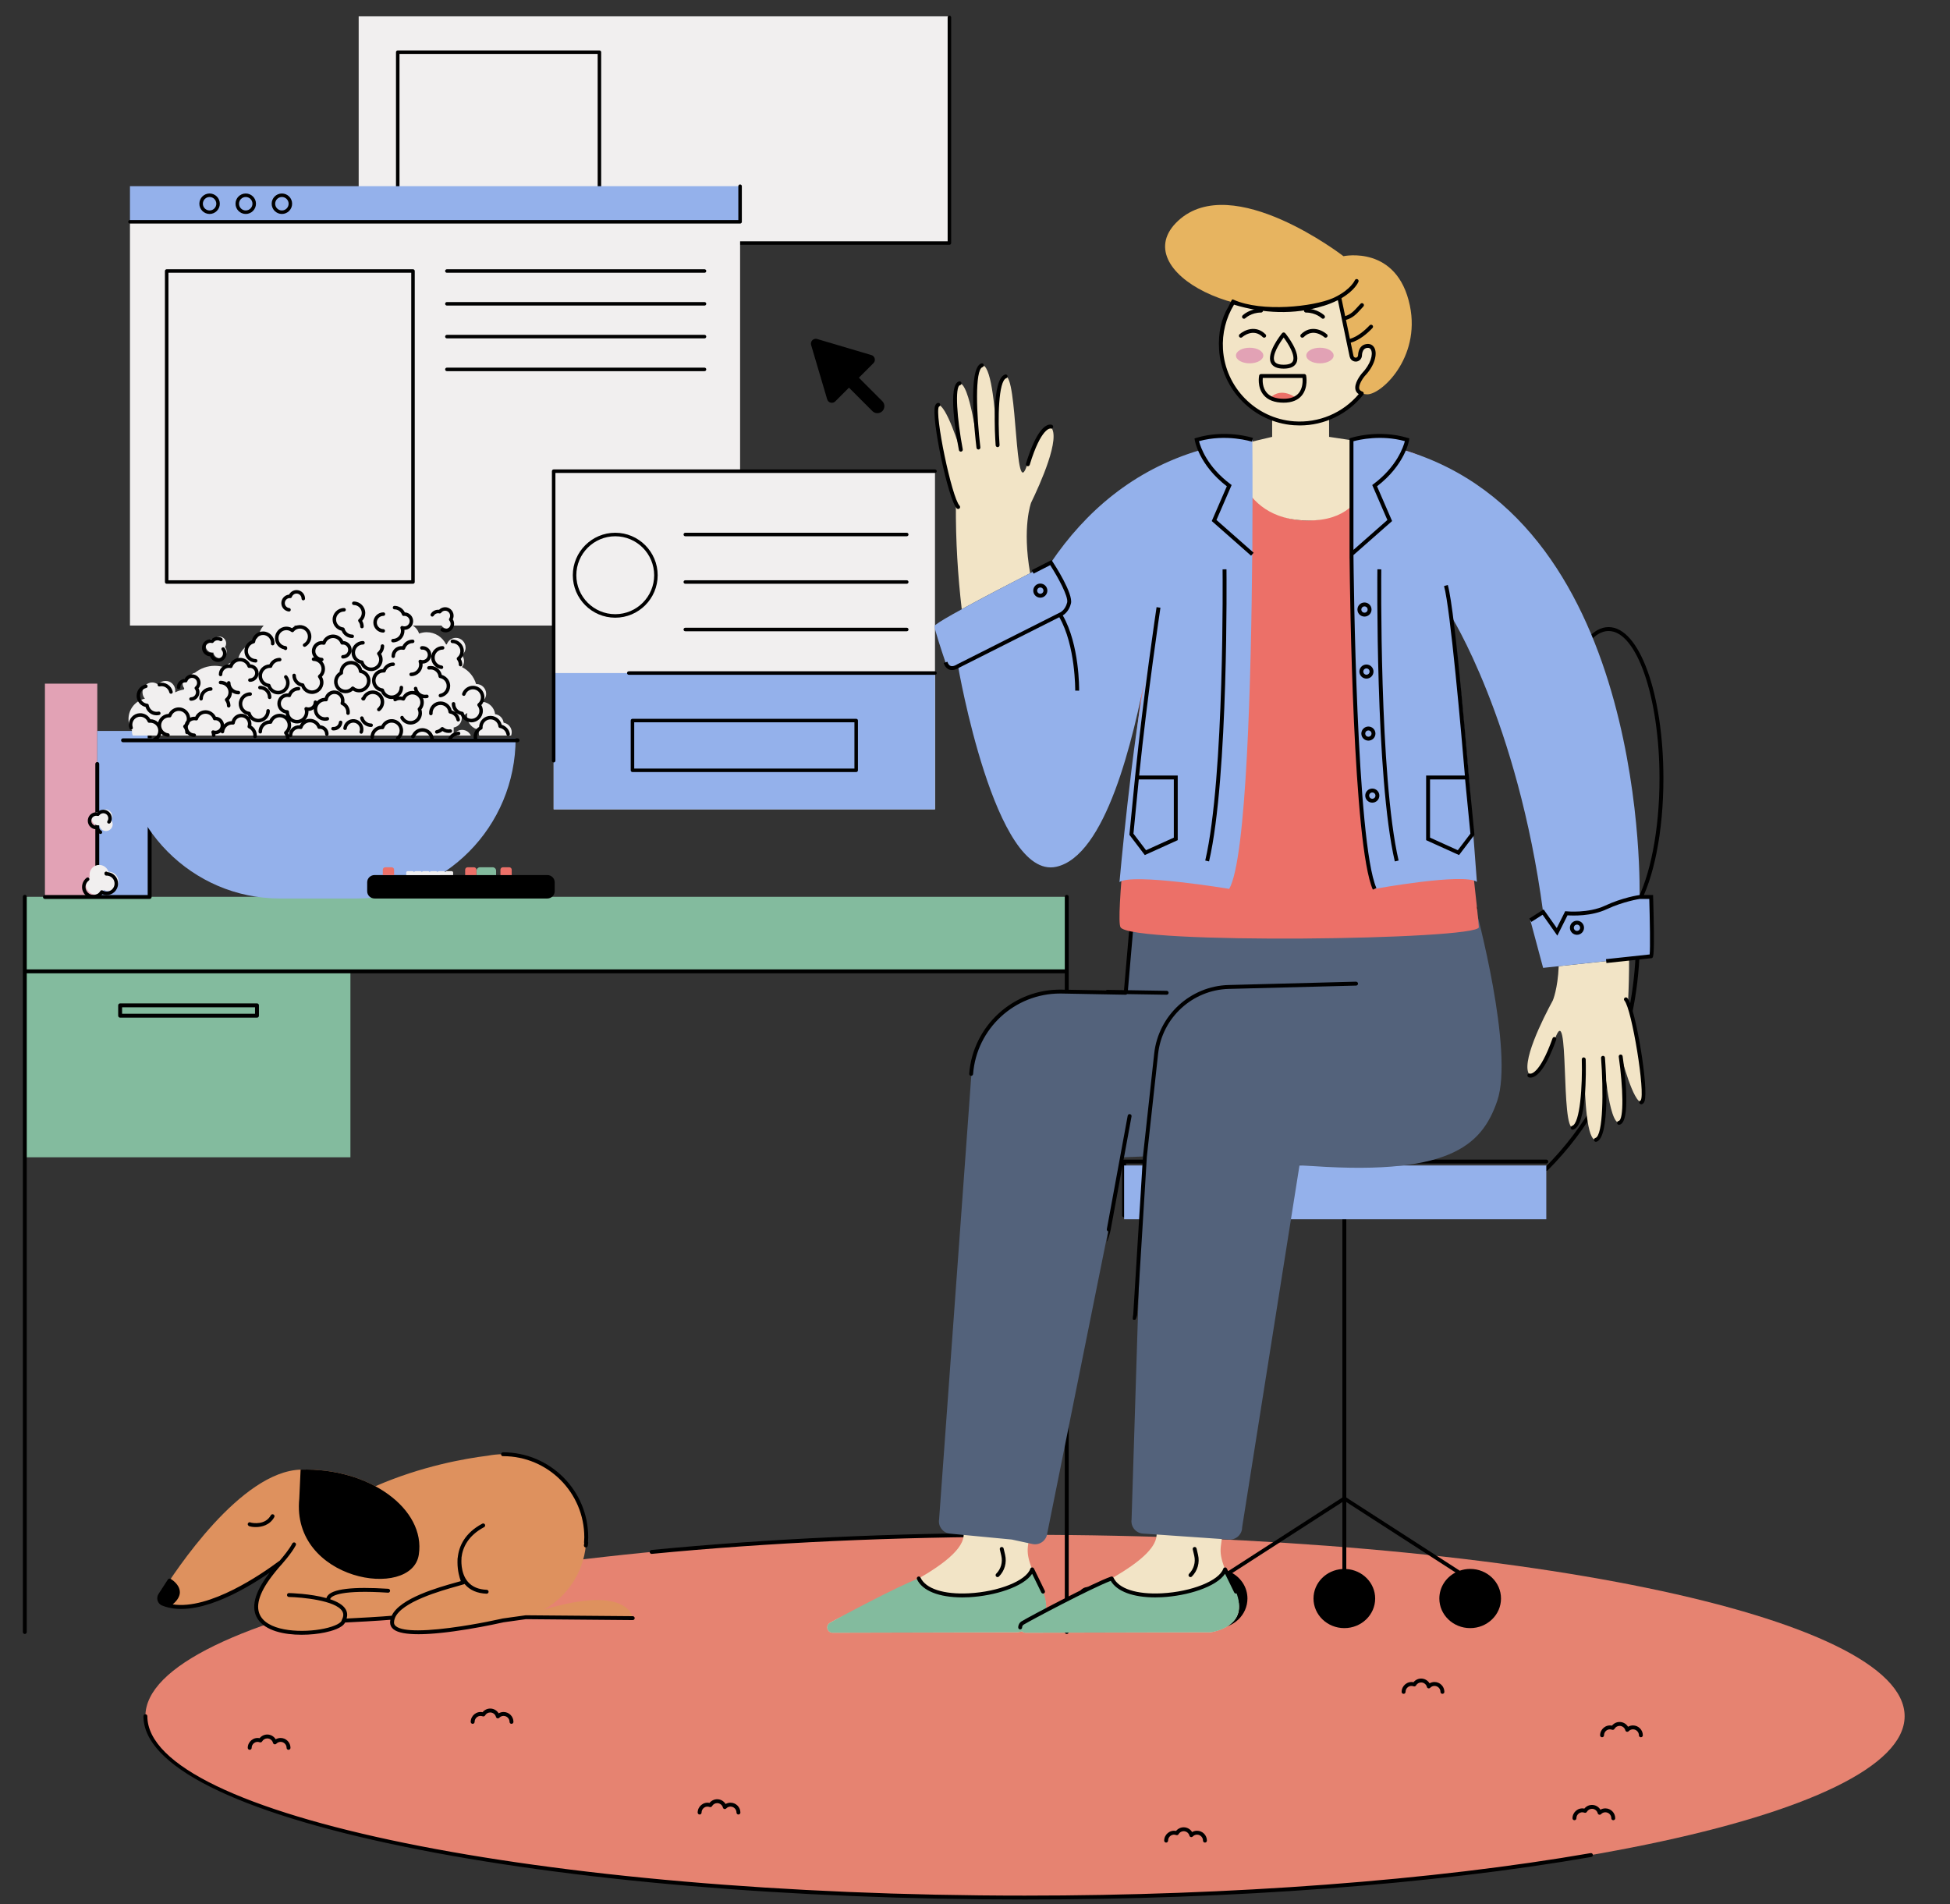 <svg viewBox="156 110.988 499.2 487.516" xmlns="http://www.w3.org/2000/svg" overflow="visible" xmlns:xlink="http://www.w3.org/1999/xlink" width="499.2px" height="487.516px"><rect x="156" y="110.988" width="499.2" height="487.516" fill="#333333" stroke="none"/><g id="Master/Spot Illustration/Working" stroke="none" stroke-width="1" fill="none" fill-rule="evenodd"><g id="Floor/Carpet" transform="translate(151.722, 471.398) scale(1 1)"><g id="Floor/Carpet/Pink" stroke="none" stroke-width="1" fill="none" fill-rule="evenodd"><g id="Simple-Carpet" transform="translate(41, 32)"><path d="M450.862,46.93 C450.862,72.573 350.045,93.361 225.681,93.361 C101.318,93.361 0.501,72.573 0.501,46.93 C0.501,21.286 101.318,0.499 225.681,0.499 C350.045,0.499 450.862,21.286 450.862,46.93" id="Carpet" fill="#E68371"/><path d="M27.204,55.534 C27.48,55.534 27.704,55.31 27.704,55.034 C27.704,54.017 28.708,53.213 29.77,53.61 C30.001,53.694 30.257,53.604 30.38,53.392 C30.658,52.91 31.151,52.622 31.697,52.622 C32.387,52.622 32.992,53.092 33.168,53.764 C33.214,53.94 33.351,54.077 33.527,54.122 C33.701,54.168 33.889,54.113 34.014,53.982 C34.306,53.676 34.697,53.507 35.116,53.507 C35.958,53.507 36.644,54.192 36.644,55.034 C36.644,55.31 36.868,55.534 37.144,55.534 C37.42,55.534 37.644,55.31 37.644,55.034 C37.644,53.64 36.51,52.507 35.116,52.507 C34.665,52.507 34.234,52.624 33.854,52.845 C33.406,52.1 32.595,51.622 31.697,51.622 C30.936,51.622 30.217,51.974 29.741,52.561 C28.168,52.228 26.704,53.471 26.704,55.034 C26.704,55.31 26.928,55.534 27.204,55.534 M370.476,81.984 C330.035,88.998 278.613,92.861 225.681,92.861 C101.792,92.861 1,72.257 1,46.93 C1,46.654 0.777,46.43 0.5,46.43 C0.224,46.43 0,46.654 0,46.93 C0,59.596 23.565,71.429 66.353,80.252 C108.917,89.028 165.5,93.861 225.681,93.861 C278.668,93.861 330.151,89.993 370.647,82.969 C370.919,82.922 371.101,82.663 371.054,82.391 C371.007,82.118 370.748,81.928 370.476,81.984 M84.281,48.887 C84.557,48.887 84.781,48.663 84.781,48.387 C84.781,47.368 85.792,46.565 86.846,46.962 C87.074,47.049 87.334,46.957 87.457,46.745 C87.735,46.263 88.227,45.974 88.774,45.974 C89.464,45.974 90.069,46.444 90.245,47.116 C90.291,47.291 90.428,47.428 90.603,47.473 C90.78,47.517 90.965,47.465 91.09,47.335 C91.383,47.027 91.775,46.858 92.193,46.858 C93.035,46.858 93.721,47.544 93.721,48.387 C93.721,48.663 93.944,48.887 94.221,48.887 C94.497,48.887 94.721,48.663 94.721,48.387 C94.721,46.992 93.587,45.858 92.193,45.858 C91.742,45.858 91.311,45.975 90.932,46.197 C90.483,45.453 89.672,44.974 88.774,44.974 C88.013,44.974 87.294,45.326 86.819,45.914 C85.248,45.571 83.781,46.822 83.781,48.387 C83.781,48.663 84.004,48.887 84.281,48.887 M374.247,70.53 C373.797,70.53 373.366,70.647 372.986,70.869 C372.538,70.125 371.727,69.645 370.829,69.645 C370.068,69.645 369.35,69.998 368.873,70.586 C367.301,70.244 365.835,71.494 365.835,73.058 C365.835,73.335 366.059,73.558 366.335,73.558 C366.612,73.558 366.835,73.335 366.835,73.058 C366.835,72.04 367.846,71.236 368.901,71.634 C369.127,71.721 369.389,71.63 369.512,71.417 C369.79,70.933 370.282,70.645 370.829,70.645 C371.518,70.645 372.123,71.115 372.299,71.788 C372.346,71.963 372.482,72.099 372.658,72.145 C372.834,72.191 373.019,72.137 373.145,72.007 C373.438,71.699 373.829,71.53 374.247,71.53 C375.09,71.53 375.775,72.216 375.775,73.058 C375.775,73.335 375.999,73.558 376.275,73.558 C376.552,73.558 376.775,73.335 376.775,73.058 C376.775,71.664 375.641,70.53 374.247,70.53 M381.316,49.296 C380.866,49.296 380.434,49.413 380.055,49.634 C379.607,48.889 378.796,48.411 377.898,48.411 C377.137,48.411 376.418,48.763 375.942,49.35 C374.366,49.02 372.905,50.262 372.905,51.823 C372.905,52.099 373.128,52.323 373.405,52.323 C373.681,52.323 373.905,52.099 373.905,51.823 C373.905,50.806 374.908,50 375.971,50.399 C376.2,50.485 376.458,50.393 376.58,50.181 C376.859,49.699 377.351,49.411 377.898,49.411 C378.587,49.411 379.192,49.881 379.369,50.554 C379.415,50.729 379.552,50.866 379.728,50.911 C379.903,50.957 380.09,50.902 380.215,50.771 C380.507,50.465 380.898,50.296 381.316,50.296 C382.159,50.296 382.845,50.981 382.845,51.823 C382.845,52.099 383.068,52.323 383.345,52.323 C383.621,52.323 383.845,52.099 383.845,51.823 C383.845,50.43 382.71,49.296 381.316,49.296 M322.598,41.208 C322.874,41.208 323.098,40.984 323.098,40.708 C323.098,39.691 324.101,38.886 325.164,39.284 C325.394,39.368 325.651,39.277 325.774,39.066 C326.052,38.584 326.545,38.296 327.091,38.296 C327.781,38.296 328.386,38.765 328.562,39.438 C328.608,39.614 328.746,39.751 328.921,39.796 C329.096,39.842 329.283,39.787 329.408,39.656 C329.7,39.349 330.091,39.18 330.51,39.18 C331.352,39.18 332.038,39.866 332.038,40.708 C332.038,40.984 332.262,41.208 332.538,41.208 C332.814,41.208 333.038,40.984 333.038,40.708 C333.038,39.314 331.904,38.18 330.51,38.18 C330.059,38.18 329.628,38.298 329.248,38.518 C328.8,37.774 327.989,37.296 327.091,37.296 C326.33,37.296 325.611,37.648 325.135,38.235 C323.559,37.903 322.099,39.145 322.098,40.708 C322.098,40.984 322.322,41.208 322.598,41.208 M261.808,79.283 C262.084,79.283 262.308,79.059 262.308,78.783 C262.308,77.766 263.312,76.961 264.374,77.359 C264.603,77.443 264.861,77.353 264.983,77.141 C265.262,76.659 265.754,76.371 266.301,76.371 C266.99,76.371 267.595,76.841 267.772,77.513 C267.818,77.687 267.955,77.824 268.13,77.87 C268.306,77.915 268.492,77.862 268.617,77.731 C268.91,77.425 269.301,77.256 269.719,77.256 C270.562,77.256 271.247,77.941 271.247,78.783 C271.247,79.059 271.471,79.283 271.747,79.283 C272.024,79.283 272.247,79.059 272.247,78.783 C272.247,77.389 271.113,76.256 269.719,76.256 C269.268,76.256 268.837,76.373 268.458,76.594 C268.01,75.849 267.199,75.371 266.301,75.371 C265.54,75.371 264.821,75.723 264.345,76.31 C262.77,75.98 261.308,77.221 261.308,78.783 C261.308,79.059 261.531,79.283 261.808,79.283 M149.03,69.412 C148.582,68.668 147.771,68.189 146.873,68.189 C146.112,68.189 145.393,68.542 144.917,69.129 C143.341,68.798 141.88,70.039 141.88,71.601 C141.88,71.878 142.103,72.101 142.38,72.101 C142.656,72.101 142.88,71.878 142.88,71.601 C142.879,70.585 143.883,69.779 144.946,70.178 C145.176,70.262 145.433,70.171 145.556,69.96 C145.834,69.477 146.327,69.189 146.873,69.189 C147.562,69.189 148.167,69.659 148.344,70.332 C148.39,70.508 148.527,70.644 148.703,70.689 C148.878,70.735 149.065,70.68 149.19,70.55 C149.482,70.243 149.873,70.074 150.291,70.074 C151.134,70.074 151.82,70.76 151.82,71.601 C151.82,71.878 152.043,72.101 152.32,72.101 C152.596,72.101 152.82,71.878 152.82,71.601 C152.82,70.208 151.685,69.074 150.291,69.074 C149.841,69.074 149.41,69.191 149.03,69.412 M130.1,5.378 C130.116,5.378 130.132,5.377 130.149,5.376 C160.142,2.471 192.284,1 225.681,1 C225.957,1 226.181,0.776 226.181,0.5 C226.181,0.223 225.957,-1.13686838e-13 225.681,-1.13686838e-13 C192.252,-1.13686838e-13 160.078,1.473 130.052,4.38 C129.777,4.407 129.576,4.651 129.603,4.926 C129.628,5.184 129.846,5.378 130.1,5.378 M239.764,16.89 C240.04,16.89 240.264,16.667 240.264,16.39 C240.264,15.374 241.268,14.569 242.331,14.967 C242.561,15.051 242.818,14.961 242.94,14.749 C243.218,14.266 243.711,13.978 244.257,13.978 C244.947,13.978 245.552,14.448 245.728,15.12 C245.774,15.295 245.911,15.431 246.087,15.477 C246.262,15.521 246.448,15.469 246.574,15.339 C246.866,15.032 247.258,14.863 247.676,14.863 C248.518,14.863 249.204,15.549 249.204,16.39 C249.204,16.667 249.428,16.89 249.704,16.89 C249.98,16.89 250.204,16.667 250.204,16.39 C250.204,14.997 249.07,13.863 247.676,13.863 C247.225,13.863 246.794,13.98 246.415,14.201 C245.967,13.457 245.156,12.978 244.257,12.978 C243.496,12.978 242.777,13.331 242.301,13.918 C240.73,13.587 239.264,14.828 239.264,16.39 C239.264,16.667 239.488,16.89 239.764,16.89" id="Fill-15" fill="#000"/></g></g></g><g id="Working Stuff" transform="translate(180.822, 90.172) scale(1 1)"><g id="Working Stuff/Windows" stroke="none" stroke-width="1" fill="none" fill-rule="evenodd"><g id="Working-Windows" transform="translate(8, 24)"><polygon id="Fill-1" fill="#F1EFEF" points="59 59 210 59 210 1 59 1"/><path d="M210.225,0.823 C210.473,0.823 210.674,1.024 210.674,1.272 L210.674,59.03 C210.674,59.278 210.473,59.479 210.225,59.479 L59.238,59.479 C58.99,59.479 58.789,59.278 58.789,59.03 C58.789,58.782 58.99,58.58 59.238,58.58 L209.776,58.58 L209.776,1.272 C209.776,1.024 209.977,0.823 210.225,0.823 Z M120.631,9.726 C120.879,9.726 121.08,9.927 121.08,10.176 L121.08,51.141 C121.08,51.389 120.879,51.59 120.631,51.59 L69.001,51.59 C68.752,51.59 68.552,51.389 68.552,51.141 L68.552,10.176 C68.552,9.927 68.752,9.726 69.001,9.726 L120.631,9.726 Z M120.182,10.625 L69.45,10.625 L69.45,50.692 L120.182,50.692 L120.182,10.625 Z" id="Combined-Shape" fill="#000"/><polygon id="Fill-8" fill="#F1EFEF" points="0.449 156.955 156.642 156.955 156.642 53.601 0.449 53.601"/><polygon id="Fill-9" fill="#F1EFEF" points="108.916 204 206.537 204 206.537 117.437 108.916 117.437"/><path d="M206.537,169.115 L206.537,204 L108.916,204 L108.916,169.115 L206.537,169.115 Z M156.642,44.482 L156.642,53.601 L0.449,53.601 L0.449,44.482 L156.642,44.482 Z" id="Interface-color" fill="#94B1EB"/><path d="M186.362,180.825 C186.61,180.825 186.811,181.025 186.811,181.274 L186.811,194.012 C186.811,194.26 186.61,194.461 186.362,194.461 L129.091,194.461 C128.843,194.461 128.642,194.26 128.642,194.012 L128.642,181.274 C128.642,181.025 128.843,180.825 129.091,180.825 L186.362,180.825 Z M185.913,181.724 L129.54,181.724 L129.54,193.563 L185.913,193.563 L185.913,181.724 Z M206.537,116.988 C206.785,116.988 206.986,117.189 206.986,117.438 C206.986,117.686 206.785,117.887 206.537,117.887 L109.365,117.887 L109.365,191.551 C109.365,191.799 109.164,192 108.916,192 C108.668,192 108.467,191.799 108.467,191.551 L108.467,117.438 C108.467,117.189 108.668,116.988 108.916,116.988 L206.537,116.988 Z M206.537,168.665 C206.785,168.665 206.986,168.867 206.986,169.115 C206.986,169.363 206.785,169.564 206.537,169.564 L128.151,169.564 C127.903,169.564 127.702,169.363 127.702,169.115 C127.702,168.867 127.903,168.665 128.151,168.665 L206.537,168.665 Z M199.306,157.519 C199.554,157.519 199.755,157.72 199.755,157.969 C199.755,158.217 199.554,158.418 199.306,158.418 L142.613,158.418 C142.365,158.418 142.164,158.217 142.164,157.969 C142.164,157.72 142.365,157.519 142.613,157.519 L199.306,157.519 Z M124.681,133.2 C130.669,133.2 135.542,138.078 135.542,144.073 C135.542,150.067 130.669,154.944 124.681,154.944 C118.691,154.944 113.818,150.067 113.818,144.073 C113.818,138.078 118.691,133.2 124.681,133.2 Z M124.681,134.099 C119.187,134.099 114.716,138.574 114.716,144.073 C114.716,149.572 119.187,154.045 124.681,154.045 C130.175,154.045 134.644,149.572 134.644,144.073 C134.644,138.574 130.175,134.099 124.681,134.099 Z M199.306,145.36 C199.554,145.36 199.755,145.561 199.755,145.809 C199.755,146.057 199.554,146.258 199.306,146.258 L142.613,146.258 C142.365,146.258 142.164,146.057 142.164,145.809 C142.164,145.561 142.365,145.36 142.613,145.36 L199.306,145.36 Z M199.306,133.2 C199.554,133.2 199.755,133.402 199.755,133.65 C199.755,133.898 199.554,134.099 199.306,134.099 L142.613,134.099 C142.365,134.099 142.164,133.898 142.164,133.65 C142.164,133.402 142.365,133.2 142.613,133.2 L199.306,133.2 Z" id="Combined-Shape" fill="#000"/><path d="M72.905,65.746 C73.153,65.746 73.353,65.947 73.353,66.195 L73.353,145.809 C73.353,146.058 73.153,146.258 72.905,146.258 L9.85,146.258 C9.601,146.258 9.401,146.058 9.401,145.809 L9.401,66.195 C9.401,65.947 9.601,65.746 9.85,65.746 L72.905,65.746 Z M72.457,66.644 L10.299,66.644 L10.299,145.359 L72.457,145.359 L72.457,66.644 Z M147.531,90.933 C147.779,90.933 147.98,91.134 147.98,91.382 C147.98,91.63 147.779,91.831 147.531,91.831 L81.583,91.831 C81.334,91.831 81.134,91.63 81.134,91.382 C81.134,91.134 81.334,90.933 81.583,90.933 L147.531,90.933 Z M147.531,82.537 C147.779,82.537 147.98,82.738 147.98,82.986 C147.98,83.234 147.779,83.436 147.531,83.436 L81.583,83.436 C81.334,83.436 81.134,83.234 81.134,82.986 C81.134,82.738 81.334,82.537 81.583,82.537 L147.531,82.537 Z M147.531,74.141 C147.779,74.141 147.98,74.343 147.98,74.591 C147.98,74.839 147.779,75.04 147.531,75.04 L81.583,75.04 C81.334,75.04 81.134,74.839 81.134,74.591 C81.134,74.343 81.334,74.141 81.583,74.141 L147.531,74.141 Z M147.531,65.746 C147.779,65.746 147.98,65.947 147.98,66.195 C147.98,66.443 147.779,66.644 147.531,66.644 L81.583,66.644 C81.334,66.644 81.134,66.443 81.134,66.195 C81.134,65.947 81.334,65.746 81.583,65.746 L147.531,65.746 Z M156.642,44.033 C156.89,44.033 157.091,44.233 157.091,44.482 L157.091,53.601 C157.091,53.849 156.89,54.05 156.642,54.05 L0.449,54.05 C0.201,54.05 8.52651283e-14,53.849 8.52651283e-14,53.601 C8.52651283e-14,53.353 0.201,53.152 0.449,53.152 L156.193,53.152 L156.193,44.482 C156.193,44.233 156.394,44.033 156.642,44.033 Z M20.833,46.349 C22.275,46.349 23.451,47.524 23.451,48.969 C23.451,50.414 22.275,51.591 20.833,51.591 C19.39,51.591 18.214,50.414 18.214,48.969 C18.214,47.524 19.39,46.349 20.833,46.349 Z M30.088,46.349 C31.531,46.349 32.707,47.524 32.707,48.969 C32.707,50.414 31.531,51.591 30.088,51.591 C28.645,51.591 27.47,50.414 27.47,48.969 C27.47,47.524 28.645,46.349 30.088,46.349 Z M39.344,46.349 C40.787,46.349 41.962,47.524 41.962,48.969 C41.962,50.414 40.787,51.591 39.344,51.591 C37.901,51.591 36.726,50.414 36.726,48.969 C36.726,47.524 37.901,46.349 39.344,46.349 Z M20.833,47.247 C19.883,47.247 19.112,48.019 19.112,48.969 C19.112,49.919 19.883,50.692 20.833,50.692 C21.782,50.692 22.553,49.919 22.553,48.969 C22.553,48.019 21.782,47.247 20.833,47.247 Z M30.088,47.247 C29.139,47.247 28.368,48.019 28.368,48.969 C28.368,49.919 29.139,50.692 30.088,50.692 C31.037,50.692 31.809,49.919 31.809,48.969 C31.809,48.019 31.037,47.247 30.088,47.247 Z M39.344,47.247 C38.395,47.247 37.624,48.019 37.624,48.969 C37.624,49.919 38.395,50.692 39.344,50.692 C40.293,50.692 41.064,49.919 41.064,48.969 C41.064,48.019 40.293,47.247 39.344,47.247 Z" id="Combined-Shape" fill="#000"/><path d="M176.367,83.599 L190.256,87.714 C191.157,87.981 191.446,89.117 190.781,89.783 L187.052,93.514 L193.055,99.521 C193.756,100.223 193.756,101.361 193.055,102.063 C192.704,102.414 192.245,102.589 191.785,102.589 C191.325,102.589 190.867,102.414 190.516,102.063 L184.513,96.055 L181.003,99.569 C180.339,100.235 179.204,99.946 178.937,99.044 L174.826,85.142 C174.546,84.199 175.424,83.32 176.367,83.599 Z" id="Combined-Shape" fill="#000"/></g></g></g><g id="Desk" transform="translate(161, 285.77)"><polygon fill="#83BB9E" points="268.09 54.797 1.352 54.797 1.352 121.482 84.708 121.482 84.708 73.643 268.09 73.643"/><path d="M268.09,54.297 C267.814,54.297 267.59,54.521 267.59,54.797 L267.59,73.384 L1.852,73.384 L1.852,54.797 C1.852,54.521 1.629,54.297 1.352,54.297 C1.076,54.297 0.852,54.521 0.852,54.797 L0.852,243.011 C0.852,243.287 1.076,243.511 1.352,243.511 C1.629,243.511 1.852,243.287 1.852,243.011 L1.852,74.384 L267.59,74.384 L267.59,243.011 C267.59,243.287 267.814,243.511 268.09,243.511 C268.366,243.511 268.59,243.287 268.59,243.011 L268.59,54.797 C268.59,54.521 268.366,54.297 268.09,54.297 L268.09,54.297 Z M26.255,84.739 L60.288,84.739 L60.288,83.082 L26.255,83.082 L26.255,84.739 Z M60.788,82.082 L25.755,82.082 C25.479,82.082 25.255,82.306 25.255,82.582 L25.255,85.239 C25.255,85.516 25.479,85.739 25.755,85.739 L60.788,85.739 C61.065,85.739 61.288,85.516 61.288,85.239 L61.288,82.582 C61.288,82.306 61.065,82.082 60.788,82.082 L60.788,82.082 Z" id="Fill-44" fill="#000"/><polygon id="Fill-45" fill="#E2A2B5" points="6.5 54.839 19.905 54.839 19.905 0.23 6.5 0.23"/><polygon id="Fill-46" fill="#94B1EB" points="19.905 54.839 33.31 54.839 33.31 12.338 19.905 12.338"/><path d="M33.31,11.838 C33.033,11.838 32.81,12.062 32.81,12.338 L32.81,54.339 L20.405,54.339 L20.405,20.79 C20.405,20.514 20.181,20.29 19.905,20.29 C19.628,20.29 19.405,20.514 19.405,20.79 L19.405,54.339 L6.5,54.339 C6.224,54.339 6,54.563 6,54.839 C6,55.116 6.224,55.339 6.5,55.339 L33.31,55.339 C33.586,55.339 33.81,55.116 33.81,54.839 L33.81,12.338 C33.81,12.062 33.586,11.838 33.31,11.838" id="Path" fill="#000"/></g><g id="Chair" transform="translate(443.272, 271.524)"><path d="M131.249,71.057 C129.285,74.494 126.985,76.475 124.529,76.475 C117.344,76.475 111.499,59.546 111.499,38.737 C111.499,17.929 117.344,1 124.529,1 C131.713,1 137.559,17.929 137.559,38.737 C137.559,52.194 135.113,64.02 131.442,70.703 C131.331,70.788 131.259,70.913 131.249,71.057 Z M124.529,0 C116.662,0 110.499,17.015 110.499,38.737 C110.499,60.46 116.662,77.475 124.529,77.475 C127.021,77.475 129.341,75.764 131.349,72.739 C132.51,91.369 129.258,117.324 108.229,138.353 C108.034,138.549 108.034,138.865 108.229,139.06 C108.327,139.158 108.455,139.207 108.583,139.207 C108.711,139.207 108.838,139.158 108.936,139.06 C130.769,117.227 133.677,90.177 132.249,71.257 C136.075,64.408 138.559,52.524 138.559,38.737 C138.559,17.015 132.396,0 124.529,0 Z M109.083,136.821 C109.083,136.545 108.859,136.321 108.583,136.321 L0.5,136.321 C0.223,136.321 -1.27897692e-12,136.545 -1.27897692e-12,136.821 L-1.27897692e-12,150.593 C-1.27897692e-12,150.869 0.223,151.093 0.5,151.093 C0.776,151.093 1,150.869 1,150.593 L1,137.321 L108.583,137.321 C108.859,137.321 109.083,137.098 109.083,136.821 M86.426,241.555 L57.378,222.819 L57.378,140.499 C57.378,140.233 57.154,140.019 56.878,140.019 C56.601,140.019 56.378,140.233 56.378,140.499 L56.378,222.819 L27.159,241.665 C26.239,241.305 25.235,241.103 24.18,241.103 C19.821,241.103 16.288,244.496 16.288,248.68 C16.288,252.865 19.821,256.257 24.18,256.257 C28.539,256.257 32.073,252.865 32.073,248.68 C32.073,245.901 30.509,243.478 28.186,242.16 L56.378,223.976 L56.378,241.127 C52.253,241.377 48.985,244.658 48.985,248.68 C48.985,252.865 52.519,256.257 56.878,256.257 C61.237,256.257 64.77,252.865 64.77,248.68 C64.77,244.657 61.503,241.376 57.378,241.127 L57.378,223.976 L85.341,242.012 C82.876,243.295 81.2,245.798 81.2,248.68 C81.2,252.865 84.734,256.257 89.092,256.257 C93.452,256.257 96.985,252.865 96.985,248.68 C96.985,244.496 93.452,241.103 89.092,241.103 C88.156,241.103 87.26,241.267 86.426,241.555 Z" id="Fill-161" fill="#000"/><polygon fill="#94B1EB" points="0.499 151.593 108.582 151.593 108.582 137.822 0.499 137.822"/></g><g transform="translate(481.908, 153.5) scale(-1, 1) translate(-481.908, -153.5) translate(216.408, -222) scale(1 1)" id="Master/Character/Sitting on Chair"><defs><polygon id="mastercharactersitting-on-chair-path-1" points="0 0 46.889 0 46.889 52.956 0 52.956"/></defs><g id="Master/Character/Sitting on Chair" stroke="none" stroke-width="1" fill="none" fill-rule="evenodd"><g id="Lower Body/Sitting on Chair" transform="translate(71, 393) scale(1 1)"><g id="Lower Body/Sitting on Chair/Long Pants Blue" stroke="none" stroke-width="1" fill="none" fill-rule="evenodd"><g id="Group" transform="translate(136, 172)"><path d="M171.995,183.462 C165.998,179.787 138.348,169.508 137.72,161.137 C136.744,148.145 136.777,127.373 136.95,112.433 C128.895,113.282 119.621,114.167 109.759,114.931 L120.922,161.337 C121.462,165.524 122.189,165.925 117.637,175.423 C116.646,177.488 116.446,179.151 116.715,180.493 C106.534,175.709 88.833,167.816 88.332,161.137 C87.356,148.145 87.39,127.373 87.562,112.433 C79.507,113.282 70.234,114.167 60.371,114.931 L71.534,161.337 C72.074,165.524 72.801,165.925 68.249,175.423 C63.935,184.42 74.488,185.844 74.488,185.844 L121.891,185.963 C122.237,185.964 122.549,185.83 122.788,185.617 C123.441,185.784 123.875,185.844 123.875,185.844 L171.278,185.963 C172.026,185.965 172.632,185.359 172.632,184.612 C172.632,184.142 172.396,183.707 171.995,183.462" id="Skin" fill="#f2e4c6"/><path d="M171.995,183.462 C170.256,182.397 153.927,173.712 149.204,172.063 C145.635,179.768 122.364,176.138 120.171,169.741 C120.142,169.812 117.416,175.37 117.388,175.441 C116.625,177.381 116.47,178.96 116.692,180.25 C111.001,177.251 102.913,173.145 99.817,172.063 C96.247,179.768 72.976,176.138 70.783,169.741 C70.755,169.812 68.028,175.37 68,175.441 C64.35,184.728 74.488,185.844 74.488,185.844 L121.891,185.963 C122.227,185.964 122.532,185.837 122.769,185.634 C123.432,185.794 123.875,185.844 123.875,185.844 L171.279,185.963 C172.026,185.965 172.632,185.359 172.632,184.612 C172.632,184.142 172.396,183.707 171.995,183.462" id="Shoes" fill="#83BB9E"/><path d="M125.39,162.106 L141.363,160.579 C143.105,160.315 144.293,158.675 143.999,156.936 L135.628,41.572 C134.075,30.177 124.243,21.616 112.606,21.831 L96.222,22.134 L94.35,0.499 L6.65,0.499 C6.65,0.499 -3.294,37.078 1.137,49.874 C5.127,61.401 13.54,69.406 51.726,66.248 L66.418,158.956 C66.415,160.781 67.958,162.227 69.78,162.106 L91.816,160.579 C93.643,160.457 94.981,158.81 94.728,156.997 L91.816,64.044 L96.924,64.257 L116.316,160.528 C116.518,162.304 118.153,163.557 119.92,163.289" id="Pants" fill="#53627B"/><path d="M94.73,53.759 L100.071,82.8 C100.104,83.052 100.814,85.782 101.062,85.782 C101.083,85.782 100.609,83.235 100.631,83.232 C100.905,83.196 101.098,82.945 101.062,82.671 L95.722,53.63 C95.686,53.356 95.432,53.157 95.161,53.198 C94.887,53.234 94.694,53.485 94.73,53.759 Z M122.869,183.035 C121.104,181.955 104.807,173.275 99.982,171.591 C99.959,171.583 99.936,171.586 99.913,171.581 C99.878,171.574 99.844,171.565 99.809,171.566 C99.776,171.566 99.746,171.575 99.714,171.582 C99.683,171.588 99.654,171.593 99.624,171.605 C99.594,171.618 99.568,171.637 99.54,171.656 C99.515,171.674 99.489,171.689 99.467,171.712 C99.443,171.735 99.426,171.764 99.407,171.793 C99.393,171.814 99.374,171.829 99.363,171.852 C98.044,174.701 93.421,176.198 86.998,175.872 C79.372,175.477 72.31,172.654 71.256,169.579 C71.189,169.386 71.012,169.255 70.807,169.244 C70.594,169.248 70.413,169.35 70.327,169.537 C70.282,169.634 69.638,170.95 68.981,172.291 C67.622,175.07 67.552,175.216 67.535,175.257 C67.435,175.509 67.556,175.792 67.805,175.898 C68.054,176.006 68.343,175.891 68.457,175.644 C68.504,175.542 69.198,174.124 69.88,172.731 C70.301,171.87 70.592,171.276 70.792,170.866 C73.021,174.236 80.42,176.533 86.946,176.871 C87.538,176.901 88.116,176.917 88.68,176.917 C94.345,176.917 98.487,175.38 100.051,172.68 C105.088,174.592 120.524,182.772 122.347,183.888 C122.596,184.041 122.744,184.311 122.744,184.612 C122.744,184.888 122.968,185.112 123.244,185.112 C123.521,185.112 123.744,184.888 123.744,184.612 C123.744,183.96 123.417,183.371 122.869,183.035 L122.869,183.035 Z M90.811,64.078 C90.811,64.08 90.812,64.082 90.812,64.083 L93.294,104.49 C93.316,104.751 93.578,105.836 93.835,105.836 C93.849,105.836 94.277,105.836 94.291,105.836 C94.566,105.812 94.314,104.68 94.291,104.404 L91.806,63.981 C91.806,63.979 91.805,63.978 91.805,63.976 C91.804,63.974 91.805,63.972 91.805,63.969 L88.931,37.684 C87.865,27.943 79.675,20.405 69.881,20.148 L37.264,19.295 C37.035,19.302 36.758,19.506 36.75,19.781 C36.744,20.057 36.961,20.287 37.237,20.295 L69.854,21.148 C79.151,21.391 86.925,28.547 87.936,37.793 L90.811,64.078 Z M95.664,21.479 L85.736,21.637 C85.459,21.641 85.239,21.869 85.244,22.145 C85.248,22.419 85.471,22.637 85.744,22.637 L85.751,22.637 L95.872,22.476 C95.97,22.577 96.101,22.642 96.232,22.635 L112.615,22.332 C112.756,22.329 112.894,22.328 113.034,22.328 C124.656,22.328 134.396,31.304 135.298,42.938 C135.319,43.2 135.537,43.399 135.796,43.399 C135.809,43.399 135.822,43.399 135.835,43.398 C136.111,43.377 136.317,43.136 136.295,42.861 C135.341,30.559 124.926,21.098 112.597,21.332 L101.302,21.541 C101.204,21.447 101.077,21.39 100.957,21.395 L96.666,21.464 L94.849,0.457 C94.826,0.198 94.61,4.26325641e-14 94.35,4.26325641e-14 L6.649,4.26325641e-14 C6.373,4.26325641e-14 6.149,0.223 6.149,0.5 C6.149,0.776 6.373,1 6.649,1 L93.892,1 L95.664,21.479 Z M149.415,171.608 C149.166,171.492 148.867,171.601 148.751,171.852 C147.431,174.701 142.808,176.198 136.386,175.872 C128.76,175.477 121.698,172.654 120.643,169.579 C120.577,169.386 120.399,169.255 120.195,169.244 C119.981,169.248 119.801,169.35 119.715,169.537 C119.67,169.634 119.025,170.95 118.369,172.291 C117.01,175.07 116.939,175.216 116.923,175.257 C116.823,175.509 116.943,175.792 117.192,175.898 C117.441,176.006 117.73,175.891 117.845,175.644 C117.891,175.542 118.586,174.124 119.267,172.731 C119.688,171.87 119.979,171.276 120.18,170.866 C122.409,174.236 129.807,176.533 136.334,176.871 C136.926,176.901 137.504,176.917 138.067,176.917 C144.015,176.917 148.29,175.226 149.659,172.272 C149.774,172.022 149.666,171.724 149.415,171.608 L149.415,171.608 Z M128.452,164.623 C128.515,164.353 128.348,164.085 128.079,164.021 C127.803,163.961 127.541,164.126 127.477,164.394 L127.097,166.023 C126.627,168.039 127.219,170.114 128.681,171.576 C128.779,171.674 128.907,171.722 129.035,171.722 C129.163,171.722 129.291,171.674 129.389,171.576 C129.584,171.381 129.584,171.064 129.389,170.869 C128.172,169.653 127.68,167.927 128.071,166.251 L128.452,164.623 Z M79.064,164.623 C79.127,164.353 78.96,164.085 78.691,164.021 C78.415,163.961 78.153,164.126 78.09,164.394 L77.709,166.023 C77.239,168.039 77.831,170.114 79.294,171.576 C79.391,171.674 79.519,171.722 79.647,171.722 C79.775,171.722 79.903,171.674 80.001,171.576 C80.196,171.381 80.196,171.064 80.001,170.869 C78.784,169.653 78.292,167.927 78.683,166.251 L79.064,164.623 Z" id="Fill-9" fill="#000"/></g></g></g><g id="Upper Body" transform="translate(8, 265) scale(1 1)"><g id="Upper Body/Saying Hi" stroke="none" stroke-width="1" fill="none" fill-rule="evenodd"><path d="M248.456,201.24 C265.114,201.538 267.791,182.203 267.791,182.203 L283.854,186.962 C283.854,186.962 298.944,300.889 296.564,305.351 C294.185,309.812 204.831,308.623 204.831,305.351 C204.831,302.079 218.413,185.475 218.413,185.475 C218.413,185.475 221.388,183.095 233.286,181.31 C233.286,181.31 231.799,200.942 248.456,201.24 Z" id="Top" fill="#EC7068"/><path d="M185.882,324.088 C185.882,324.088 184.616,321.15 184.377,315.331 L166.359,313.394 C166.355,317.031 166.434,320.719 166.627,324.453 C164.55,328.931 161.078,349.897 163.109,350.155 C165.275,350.43 168.362,338.42 168.362,338.42 C168.362,338.42 165.987,354.893 168.792,355.413 C171.596,355.933 172.886,338.766 172.886,338.766 C172.886,338.766 171.348,358.817 174.708,359.765 C177.21,360.471 177.71,348.702 177.802,342.643 C177.864,347.555 178.311,355.99 180.65,356.66 C183.964,357.61 181.558,323.304 185.334,333.936 C189.109,344.567 191.73,343.283 191.73,343.283 C194.393,340.549 188.356,328.655 185.882,324.088 Z M343.354,171.646 C341.202,171.275 337.586,183.137 337.586,183.137 C337.586,183.137 340.689,166.784 337.91,166.141 C335.132,165.497 333.081,182.591 333.081,182.591 C333.081,182.591 335.507,162.627 332.193,161.531 C329.724,160.716 328.703,172.449 328.342,178.499 C328.499,173.59 328.425,165.142 326.119,164.369 C322.85,163.274 323.733,197.653 320.432,186.864 C317.132,176.076 314.457,177.242 314.457,177.242 C311.675,179.857 317.179,192.005 319.448,196.678 L319.448,196.678 C319.448,196.678 321.788,202.849 319.689,214.723 C324.574,217.231 331.847,221.002 337.203,223.945 C338.195,215.434 338.767,206.447 338.701,197.166 C340.974,192.785 345.371,171.994 343.354,171.646 L343.354,171.646 Z M257.737,172.685 L243.161,172.685 L243.161,179.823 L233.287,181.311 C233.287,181.311 229.42,201.24 248.457,201.24 C267.494,201.24 267.792,182.203 267.792,182.203 L257.737,179.823 L257.737,172.685 Z" id="Skin" fill="#f2e4c6"/><path d="M276.192,183.214 C276.88,181.618 277.055,180.572 277.055,180.572 C269.618,178.345 262.803,180.572 262.803,180.572 C262.803,180.572 262.709,191.033 262.803,205.666 L262.803,209.867 L262.834,209.839 C263.101,241.243 264.262,287.693 268.726,295.535 C268.726,295.535 293.547,291.422 296.819,293.801 C296.819,293.801 293.656,258.095 289.711,238.502 C293.315,257.816 300.385,287.087 313.005,289.883 C328.714,293.362 338.151,238.502 338.151,238.502 L338.896,238.757 C339.909,239.105 341.01,238.57 341.354,237.555 C342.348,234.63 344.171,229.143 344.171,228.277 C344.171,227.087 314.382,212.014 314.382,212.014 C305.587,199.032 293.31,188.279 276.192,183.214 Z M223.173,180.572 C223.173,180.572 223.347,181.616 224.036,183.211 C161.022,201.852 163.681,297.617 163.681,297.617 L160.708,297.617 L160.708,312.786 L188.37,315.761 L191.643,303.566 L188.37,301.484 C194.915,252.403 212.143,225.334 212.143,225.334 C209.654,233.655 205.326,293.749 205.326,293.749 C208.597,291.37 231.501,295.535 231.501,295.535 C235.965,287.693 237.126,241.243 237.394,209.839 L237.425,209.867 L237.425,205.666 C237.518,191.033 237.425,180.572 237.425,180.572 C237.425,180.572 230.609,178.345 223.173,180.572" id="Jacket" fill="#94B1EB"/><path d="M173.077,338.291 C173.352,338.311 173.559,338.552 173.537,338.827 C172.911,346.984 172.951,358.73 174.995,359.307 C175.262,359.382 175.417,359.658 175.341,359.924 C175.279,360.144 175.078,360.288 174.861,360.288 C174.815,360.288 174.769,360.282 174.725,360.269 C171.151,359.262 172.278,342.167 172.541,338.751 C172.561,338.476 172.802,338.247 173.077,338.291 Z M177.984,338.675 C178.26,338.683 178.477,338.913 178.469,339.19 C178.274,345.906 178.911,355.622 180.939,356.204 C181.205,356.279 181.358,356.555 181.282,356.822 C181.219,357.041 181.019,357.183 180.802,357.183 C180.756,357.183 180.71,357.178 180.664,357.163 C177.154,356.159 177.387,341.991 177.469,339.161 C177.478,338.885 177.745,338.678 177.984,338.675 Z M168.586,337.948 C168.859,337.988 169.048,338.241 169.009,338.514 C167.895,346.241 167.64,354.686 169.035,354.945 C169.306,354.995 169.486,355.255 169.435,355.527 C169.391,355.768 169.18,355.936 168.944,355.936 C168.914,355.936 168.883,355.933 168.852,355.927 C165.812,355.365 167.446,342.347 168.019,338.372 C168.059,338.099 168.316,337.916 168.586,337.948 Z M167.506,323.435 C167.713,323.618 167.733,323.933 167.55,324.14 C165.646,326.293 162.127,348.051 163.4,349.699 C163.633,349.765 163.788,349.995 163.757,350.243 C163.725,350.495 163.51,350.678 163.262,350.678 C163.241,350.678 163.22,350.678 163.198,350.675 C162.956,350.644 162.625,350.491 162.417,349.94 C161.25,346.839 164.732,325.817 166.801,323.478 C166.984,323.271 167.301,323.252 167.506,323.435 Z M185.957,333.791 C189.338,343.312 191.673,342.858 191.691,342.844 C191.941,342.722 192.224,342.833 192.345,343.08 C192.467,343.328 192.349,343.633 192.101,343.755 C192.052,343.78 191.876,343.855 191.594,343.855 C191.393,343.855 191.138,343.816 190.837,343.694 C189.544,343.167 187.484,341.078 185.014,334.125 C184.922,333.865 185.058,333.579 185.318,333.487 C185.578,333.39 185.864,333.53 185.957,333.791 Z M163.682,297.116 C163.925,297.145 168.042,297.75 172.519,299.84 C176.798,301.837 182.314,301.289 182.369,301.284 L182.713,301.248 L184.874,305.569 L188.237,300.805 L191.912,303.143 L191.374,303.987 L188.504,302.161 L184.728,307.51 L182.126,302.308 C180.802,302.403 176.044,302.588 172.097,300.747 C167.76,298.722 163.652,298.117 163.611,298.111 L161.193,298.115 C161.047,303.152 160.912,310.75 161.1,312.325 L172.272,313.527 L172.165,314.521 L160.539,313.27 L160.441,313.209 C160.15,313.025 159.751,312.774 160.207,297.601 L160.222,297.116 L163.682,297.116 Z M179.704,303.686 C180.7,303.686 181.509,304.496 181.509,305.491 C181.509,306.487 180.7,307.296 179.704,307.296 C178.708,307.296 177.899,306.487 177.899,305.491 C177.899,304.496 178.708,303.686 179.704,303.686 Z M179.704,304.686 C179.26,304.686 178.899,305.047 178.899,305.491 C178.899,305.935 179.26,306.296 179.704,306.296 C180.148,306.296 180.509,305.935 180.509,305.491 C180.509,305.047 180.148,304.686 179.704,304.686 Z M237.58,180.095 L237.925,180.209 L237.925,210.973 L237.915,210.96 C237.822,220.486 237.013,284.336 231.959,295.736 L231.045,295.332 C236.163,283.786 236.882,214.591 236.923,210.087 L227.031,201.375 L230.886,192.477 C223.768,187.002 222.72,180.91 222.679,180.65 L222.61,180.217 L223.029,180.091 C230.529,177.848 237.295,180.003 237.58,180.095 Z M269.429,213.728 L270.429,213.739 C270.423,214.268 269.879,266.875 274.865,288.282 L273.891,288.509 C268.878,266.985 269.423,214.258 269.429,213.728 Z M230.798,213.728 C230.804,214.258 231.35,266.985 226.337,288.509 L225.363,288.282 C230.349,266.875 229.804,214.268 229.798,213.739 L230.798,213.728 Z M212.771,217.743 L213.733,218.019 C212.118,223.676 209.261,256.312 208.395,266.529 L218.319,266.526 L218.319,283.065 L209.893,286.881 L205.95,281.695 L207.142,269.501 C207.292,267.668 210.834,224.528 212.771,217.743 Z M287.325,223.416 C287.361,223.652 290.721,246.153 292.791,266.526 L292.795,266.526 L292.907,267.685 C292.95,268.11 292.992,268.534 293.033,268.957 L294.279,281.695 L290.336,286.882 L281.909,283.066 L281.909,266.526 L291.786,266.526 C289.718,246.205 286.372,223.8 286.337,223.565 L287.325,223.416 Z M217.319,267.526 L208.339,267.526 L208.141,269.556 C208.14,269.57 208.139,269.578 208.139,269.583 L206.982,281.402 L210.206,285.641 L217.319,282.421 L217.319,267.526 Z M291.887,267.526 L282.909,267.526 L282.909,282.421 L290.022,285.642 L293.245,281.402 L291.923,267.89 C291.911,267.769 291.899,267.648 291.887,267.526 Z M232.1,269.857 C233.096,269.857 233.905,270.667 233.905,271.663 C233.905,272.658 233.096,273.467 232.1,273.467 C231.104,273.467 230.295,272.658 230.295,271.663 C230.295,270.667 231.104,269.857 232.1,269.857 Z M232.1,270.857 C231.656,270.857 231.295,271.218 231.295,271.663 C231.295,272.106 231.656,272.467 232.1,272.467 C232.544,272.467 232.905,272.106 232.905,271.663 C232.905,271.218 232.544,270.857 232.1,270.857 Z M233.1,253.979 C234.096,253.979 234.905,254.789 234.905,255.785 C234.905,256.78 234.096,257.589 233.1,257.589 C232.104,257.589 231.295,256.78 231.295,255.785 C231.295,254.789 232.104,253.979 233.1,253.979 Z M233.1,254.979 C232.656,254.979 232.295,255.34 232.295,255.785 C232.295,256.228 232.656,256.589 233.1,256.589 C233.544,256.589 233.905,256.228 233.905,255.785 C233.905,255.34 233.544,254.979 233.1,254.979 Z M314.21,211.365 L319.266,213.943 L318.812,214.834 L314.555,212.663 C312.583,215.724 309.84,220.724 310.218,222.238 C310.742,224.332 312.184,224.856 312.199,224.862 L338.376,238.055 C338.682,238.263 339.437,238.661 340.02,238.472 C340.392,238.35 340.682,237.988 340.88,237.395 L341.829,237.713 C341.523,238.625 341.017,239.2 340.326,239.424 C340.111,239.494 339.894,239.523 339.684,239.523 C338.734,239.523 337.903,238.939 337.86,238.909 L312.226,225.99 C308.052,233.242 308.15,244.666 308.151,244.782 L307.151,244.796 C307.145,244.309 307.048,233.023 311.333,225.537 C310.726,225.158 309.696,224.273 309.248,222.48 C308.618,219.961 313.415,212.573 313.964,211.739 L314.21,211.365 Z M233.598,238.101 C234.594,238.101 235.403,238.911 235.403,239.907 C235.403,240.903 234.594,241.712 233.598,241.712 C232.602,241.712 231.793,240.903 231.793,239.907 C231.793,238.911 232.602,238.101 233.598,238.101 Z M233.598,239.101 C233.154,239.101 232.793,239.463 232.793,239.907 C232.793,240.351 233.154,240.712 233.598,240.712 C234.042,240.712 234.403,240.351 234.403,239.907 C234.403,239.463 234.042,239.101 233.598,239.101 Z M234.1,222.224 C235.096,222.224 235.905,223.034 235.905,224.03 C235.905,225.024 235.096,225.833 234.1,225.833 C233.104,225.833 232.295,225.024 232.295,224.03 C232.295,223.034 233.104,222.224 234.1,222.224 Z M234.1,223.224 C233.656,223.224 233.295,223.584 233.295,224.03 C233.295,224.472 233.656,224.833 234.1,224.833 C234.544,224.833 234.905,224.472 234.905,224.03 C234.905,223.584 234.544,223.224 234.1,223.224 Z M317.088,217.381 C318.084,217.381 318.893,218.191 318.893,219.187 C318.893,220.182 318.084,220.991 317.088,220.991 C316.092,220.991 315.283,220.182 315.283,219.187 C315.283,218.191 316.092,217.381 317.088,217.381 Z M317.088,218.381 C316.644,218.381 316.283,218.742 316.283,219.187 C316.283,219.63 316.644,219.991 317.088,219.991 C317.532,219.991 317.893,219.63 317.893,219.187 C317.893,218.742 317.532,218.381 317.088,218.381 Z M277.198,180.092 L277.617,180.218 L277.548,180.65 C277.507,180.91 276.459,187.003 269.341,192.477 L273.196,201.375 L263.133,210.241 L262.472,209.491 L271.989,201.105 L268.11,192.152 L268.426,191.916 C274.4,187.449 276.082,182.404 276.464,180.922 C269.445,178.984 263.023,181.025 262.957,181.047 L262.647,180.095 C262.932,180.004 269.697,177.846 277.198,180.092 Z M223.763,180.921 C224.145,182.404 225.827,187.449 231.801,191.916 L232.117,192.152 L228.238,201.105 L236.925,208.758 L236.925,180.946 C235.498,180.556 229.855,179.24 223.763,180.921 Z M343.288,171.123 C343.528,171.165 343.852,171.332 344.035,171.891 C345.064,175.041 340.654,195.886 338.483,198.132 C338.385,198.234 338.255,198.285 338.124,198.285 C337.999,198.285 337.873,198.238 337.776,198.144 C337.578,197.953 337.573,197.636 337.764,197.437 C339.761,195.372 344.241,173.791 343.043,172.089 C342.813,172.012 342.668,171.777 342.71,171.531 C342.757,171.259 343.019,171.079 343.288,171.123 Z M315.366,176.872 C316.635,177.456 318.601,179.633 320.759,186.689 C320.84,186.953 320.691,187.232 320.427,187.314 C320.379,187.328 320.329,187.335 320.281,187.335 C320.067,187.335 319.869,187.196 319.803,186.981 C316.851,177.329 314.493,177.68 314.475,177.683 C314.221,177.795 313.943,177.672 313.832,177.419 C313.721,177.165 313.852,176.865 314.106,176.755 C314.191,176.716 314.656,176.546 315.366,176.872 Z M337.872,165.623 C340.884,166.321 338.675,179.252 337.926,183.199 C337.88,183.439 337.67,183.606 337.435,183.606 C337.404,183.606 337.373,183.603 337.341,183.597 C337.07,183.545 336.892,183.284 336.943,183.013 C338.398,175.343 339.028,166.918 337.646,166.597 C337.377,166.535 337.21,166.266 337.272,165.997 C337.335,165.728 337.604,165.561 337.872,165.623 Z M332.198,161.026 C335.722,162.191 333.839,179.22 333.426,182.621 C333.395,182.874 333.18,183.06 332.93,183.06 C332.91,183.06 332.889,183.06 332.869,183.056 C332.595,183.024 332.4,182.774 332.433,182.5 C333.42,174.379 333.902,162.643 331.884,161.976 C331.622,161.888 331.479,161.607 331.566,161.344 C331.653,161.082 331.936,160.938 332.198,161.026 Z M326.126,163.865 C329.588,165.025 328.727,179.168 328.519,181.992 C328.5,182.255 328.28,182.455 328.021,182.455 C328.009,182.455 327.996,182.455 327.984,182.454 C327.709,182.434 327.501,182.193 327.522,181.918 C328.015,175.22 327.809,165.483 325.809,164.812 C325.546,164.726 325.405,164.441 325.493,164.18 C325.582,163.918 325.866,163.775 326.126,163.865 Z" id="Combined-Shape" fill="#000"/></g></g><g id="Hair" transform="translate(104, 285) scale(1 1)"><g id="Hair/Medium Pompadour" stroke="none" stroke-width="1" fill="none" fill-rule="evenodd"><path d="M185.773,104.473 C199.698,117.303 167.418,133.798 144.558,124.102 L141.409,139.186 C141.303,139.692 140.857,140.054 140.341,140.054 C139.752,140.054 139.28,139.589 139.251,139.001 C139.206,138.03 138.875,136.714 137.448,136.546 C135.154,136.275 135.343,141.269 138.448,143.97 C138.448,143.97 142.441,148.567 137.54,148.936 C133.976,149.206 123.689,139.71 126.472,126.261 C129.711,110.605 143.479,113.573 143.479,113.573 C143.479,113.573 171.849,91.642 185.773,104.473 Z" id="Hair" fill="#e7b460"/><path d="M141.409,139.187 C141.303,139.692 140.857,140.055 140.341,140.055 C139.752,140.055 139.28,139.589 139.251,139.001 C139.205,138.03 138.875,136.713 137.448,136.545 C135.154,136.275 135.343,141.269 138.448,143.969 C138.448,143.969 141.621,147.777 138.787,148.705 C142.785,153.76 149.134,156.872 156.195,156.344 C166.189,155.596 174.244,147.384 174.829,137.379 C175.088,132.937 174.065,129.113 171.876,125.67 C162.819,128.117 153.047,128.394 144.558,124.101 L141.409,139.187 Z" id="Skin" fill="#f2e4c6"/><path d="M174.329,137.35 C173.755,147.162 165.943,155.114 156.157,155.846 C149.812,156.32 143.662,153.726 139.577,148.883 C140.07,148.563 140.288,148.15 140.383,147.82 C140.862,146.151 139.041,143.9 138.808,143.622 C136.494,141.218 135.854,138.696 136.427,137.544 C136.62,137.152 136.936,136.991 137.389,137.042 C138.023,137.117 138.44,137.511 138.634,138.216 C138.698,138.452 138.737,138.722 138.752,139.026 C138.757,139.133 138.772,139.237 138.797,139.338 C138.97,140.041 139.598,140.555 140.341,140.555 C140.902,140.555 141.411,140.256 141.695,139.797 C141.746,139.713 141.769,139.614 141.805,139.52 C141.835,139.443 141.88,139.373 141.897,139.289 L142.673,135.575 C142.69,135.538 142.709,135.501 142.718,135.459 C142.724,135.427 142.717,135.396 142.717,135.364 L143.406,132.062 L143.917,129.617 C143.917,129.616 143.918,129.615 143.918,129.614 L143.918,129.611 L144.915,124.835 C145.002,124.876 145.091,124.911 145.178,124.951 C146.148,125.427 147.273,125.887 148.594,126.299 C148.627,126.308 148.659,126.31 148.692,126.313 C156.025,128.645 164.212,128.219 171.501,125.983 C173.586,129.417 174.563,133.338 174.329,137.35 M146.226,124.332 C146.214,124.327 146.202,124.321 146.189,124.315 C145.956,124.214 145.73,124.1 145.501,123.992 C141.541,122.006 140.581,119.764 140.568,119.733 C140.467,119.477 140.177,119.351 139.922,119.452 C139.664,119.552 139.537,119.842 139.638,120.1 C139.683,120.217 140.549,122.312 144.001,124.323 L143.044,128.907 C141.603,128.491 140.771,127.583 139.752,126.457 C139.544,126.227 139.33,125.992 139.105,125.754 C138.915,125.553 138.6,125.544 138.398,125.734 C138.198,125.923 138.189,126.24 138.379,126.44 C138.599,126.673 138.807,126.904 139.011,127.129 C140.067,128.296 141.08,129.397 142.84,129.884 L142.494,131.542 L141.826,134.739 C139.847,134.169 138.007,132.573 136.774,131.268 C136.585,131.067 136.268,131.058 136.067,131.248 C135.867,131.437 135.858,131.754 136.048,131.954 C137.382,133.367 139.396,135.101 141.622,135.718 L140.919,139.085 C140.862,139.357 140.619,139.555 140.341,139.555 C140.025,139.555 139.766,139.301 139.75,138.978 C139.669,137.25 138.872,136.209 137.506,136.049 C137.503,136.048 137.501,136.05 137.498,136.049 C136.62,135.951 135.911,136.332 135.531,137.099 C134.789,138.594 135.429,141.552 138.062,144.289 C138.506,144.821 139.705,146.562 139.422,147.544 C139.33,147.861 139.071,148.085 138.631,148.23 C138.475,148.281 138.354,148.404 138.308,148.561 C138.26,148.717 138.293,148.887 138.393,149.015 C142.353,154.022 148.35,156.901 154.674,156.901 C155.19,156.901 155.711,156.882 156.231,156.843 C166.515,156.074 174.725,147.719 175.327,137.409 C175.568,133.271 174.801,129.592 172.909,126.457 C172.045,124.802 172.112,124.493 171.666,124.694 C164.31,128.001 151.12,126.457 146.226,124.332 Z" id="Fill-6" fill="#000"/></g></g><g id="Expression" transform="translate(201, 388) scale(1 1)"><g id="Expression/Super Happy" stroke="none" stroke-width="1" fill="none" fill-rule="evenodd"><path d="M58.621,46.837 C58.621,46.837 62.3,43.894 65.242,46.837 C65.242,46.837 62.319,48.484 58.621,46.837" id="Tougue" fill="#EC7068"/><path d="M66.181,45.444 C65.294,46.524 63.817,47.072 61.789,47.072 C60.034,47.072 58.734,46.579 57.927,45.607 C56.873,44.338 56.892,42.537 56.962,41.739 L67.14,41.739 C67.208,42.5 67.215,44.184 66.181,45.444 M67.578,40.739 L56.522,40.739 C56.282,40.739 56.076,40.91 56.031,41.145 C56.007,41.269 55.47,44.206 57.153,46.24 C58.159,47.456 59.718,48.072 61.789,48.072 C64.13,48.072 65.868,47.401 66.953,46.079 C68.621,44.048 68.092,41.259 68.069,41.141 C68.023,40.908 67.817,40.739 67.578,40.739 M73.081,30.564 C71.868,29.483 68.912,28.093 66.423,30.584 C66.228,30.779 66.228,31.095 66.423,31.291 C66.521,31.388 66.649,31.437 66.777,31.437 C66.905,31.437 67.033,31.388 67.13,31.291 C69.572,28.855 72.301,31.21 72.416,31.311 C72.622,31.493 72.939,31.474 73.122,31.268 C73.305,31.062 73.286,30.747 73.081,30.564 M57.372,31.291 C57.568,31.095 57.568,30.779 57.372,30.584 C54.882,28.093 51.929,29.483 50.715,30.564 C50.509,30.748 50.492,31.064 50.675,31.27 C50.774,31.381 50.91,31.437 51.048,31.437 C51.166,31.437 51.285,31.395 51.381,31.31 C51.495,31.209 54.213,28.838 56.665,31.291 C56.861,31.486 57.177,31.486 57.372,31.291 M61.789,31.397 C62.942,32.937 64.845,35.974 64.15,37.438 C63.861,38.048 63.067,38.356 61.789,38.356 C60.512,38.356 59.718,38.048 59.429,37.438 C58.734,35.974 60.637,32.937 61.789,31.397 M61.789,39.356 C63.487,39.356 64.584,38.855 65.053,37.867 C66.243,35.359 62.596,30.781 62.176,30.267 C61.987,30.035 61.592,30.035 61.403,30.267 C60.983,30.781 57.336,35.359 58.526,37.867 C58.994,38.855 60.092,39.356 61.789,39.356 M67.578,25 C70.101,25 71.58,26.429 71.595,26.443 C71.693,26.54 71.82,26.588 71.948,26.588 C72.076,26.588 72.204,26.539 72.302,26.44 C72.495,26.245 72.495,25.929 72.301,25.735 C72.23,25.664 70.532,24 67.578,24 C67.302,24 67.078,24.223 67.078,24.5 C67.078,24.776 67.302,25 67.578,25 M51.72,26.588 C51.848,26.588 51.975,26.54 52.073,26.443 C52.087,26.429 53.567,25 56.089,25 C56.366,25 56.589,24.776 56.589,24.5 C56.589,24.223 56.366,24 56.089,24 C53.136,24 51.438,25.664 51.367,25.735 C51.172,25.929 51.172,26.245 51.366,26.44 C51.463,26.539 51.592,26.588 51.72,26.588" id="Fill-5" fill="#000"/><path d="M52.5,34 C54.433,34 56,34.895 56,36 C56,37.105 54.433,38 52.5,38 C50.566,38 49,37.105 49,36 C49,34.895 50.566,34 52.5,34 Z M70.5,34 C72.433,34 74,34.895 74,36 C74,37.105 72.433,38 70.5,38 C68.567,38 67,37.105 67,36 C67,34.895 68.567,34 70.5,34 Z" id="Cheeks" fill="#E2A2B5"/></g></g><g id="Facial Hair" transform="translate(201, 387) scale(1 1)" fill="#000"><g id="Facial Hair/None" stroke="none" stroke-width="1" fill="none" fill-rule="evenodd" fill-opacity="0"/></g><g id="Accesories" transform="translate(104.5, 286) scale(1 1)"><g id="Accesories/None" stroke="none" stroke-width="1" fill="none" fill-rule="evenodd" fill-opacity="0"/></g></g></g><g id="Table top" transform="translate(152, 185) scale(1 1)"><g id="Table top/Pop Corn" stroke="none" stroke-width="1" fill="none" fill-rule="evenodd"><g id="Pop-Corn-Bowl" transform="translate(25, 77)"><path d="M70.367,79 L50.633,79 C28.192,79 10,60.644 10,38 L111,38 C111,60.644 92.808,79 70.367,79" fill="#94B1EB"/><path d="M3.505,70.57 C4.785,70.075 6.223,70.716 6.716,72.003 C6.735,72.05 6.74,72.099 6.756,72.148 C7.781,72.116 8.762,72.719 9.152,73.736 C9.644,75.023 9.007,76.467 7.726,76.963 C7,77.244 6.228,77.149 5.601,76.789 C5.326,77.246 4.912,77.625 4.377,77.833 C3.096,78.328 1.659,77.687 1.165,76.399 C0.756,75.333 1.134,74.165 2.002,73.511 C1.696,72.303 2.318,71.029 3.505,70.57 Z M4.62,56.891 C5.135,56.199 6.091,55.982 6.853,56.424 C7.677,56.903 7.959,57.961 7.483,58.788 C7.466,58.82 7.442,58.844 7.423,58.873 C7.886,59.415 7.99,60.208 7.614,60.863 C7.138,61.691 6.085,61.974 5.261,61.497 C4.795,61.225 4.509,60.765 4.429,60.268 C4.064,60.32 3.681,60.259 3.337,60.059 C2.513,59.581 2.23,58.524 2.707,57.696 C3.101,57.009 3.892,56.704 4.62,56.891 Z M76.281,1.533 C78.097,1.533 79.72,2.36 80.8,3.659 C80.844,3.656 80.886,3.648 80.929,3.648 C82.016,3.648 82.929,4.352 83.267,5.328 C83.33,5.321 83.39,5.309 83.454,5.309 C84.439,5.309 85.239,6.111 85.239,7.102 C85.239,7.9 84.715,8.569 83.996,8.801 C85.086,9.197 85.931,10.078 86.288,11.19 C86.891,10.964 87.542,10.834 88.222,10.834 C90.403,10.834 92.285,12.104 93.19,13.945 C93.201,13.945 93.212,13.942 93.224,13.942 C93.274,13.942 93.321,13.953 93.372,13.956 C93.711,12.983 94.624,12.28 95.708,12.28 C97.08,12.28 98.192,13.398 98.192,14.777 C98.192,15.559 97.826,16.249 97.266,16.708 C97.592,17.129 97.795,17.654 97.795,18.231 C97.795,18.809 97.591,19.335 97.262,19.759 C99.002,20.629 100.331,22.198 100.881,24.105 C100.91,24.104 100.938,24.098 100.968,24.098 C102.34,24.098 103.452,25.216 103.452,26.594 C103.452,27.377 103.087,28.066 102.527,28.524 C102.557,28.563 102.581,28.609 102.609,28.65 C104.26,28.85 105.556,30.155 105.749,31.814 C106.807,31.943 107.704,32.737 107.901,33.845 C107.91,33.895 107.906,33.944 107.913,33.994 C108.926,34.159 109.774,34.939 109.964,36.012 C110.042,36.457 109.988,36.892 109.846,37.289 L109.846,37.289 L101.673,37.289 C101.656,37.226 101.631,37.166 101.619,37.1 C101.54,36.652 101.59,36.215 101.735,35.817 C99.955,35.594 98.573,34.085 98.573,32.235 C98.573,32.014 98.599,31.799 98.637,31.589 C98.621,31.567 98.602,31.547 98.586,31.524 C98.164,31.872 97.697,32.164 97.201,32.406 C97.392,33.733 96.509,34.984 95.184,35.22 C95.17,35.222 95.157,35.221 95.143,35.222 L95.143,35.222 L95.143,37.109 C95.568,36.35 96.367,35.833 97.295,35.833 C98.297,35.833 99.154,36.432 99.548,37.289 L99.548,37.289 L20.994,37.289 C20.933,37.197 20.862,37.114 20.804,37.018 C20.695,37.12 20.568,37.198 20.451,37.289 L20.451,37.289 L12.994,37.289 C12.813,36.882 12.752,36.452 12.793,36.037 C12.229,35.187 11.897,34.168 11.897,33.069 C11.897,30.502 13.697,28.359 16.097,27.839 C15.834,27.543 15.638,27.179 15.542,26.765 C15.229,25.422 16.059,24.079 17.396,23.766 C18.153,23.588 18.905,23.788 19.476,24.233 C19.812,23.817 20.273,23.499 20.832,23.368 C22.168,23.055 23.504,23.889 23.816,25.233 C23.895,25.573 23.893,25.912 23.834,26.235 C24.522,25.883 25.271,25.636 26.061,25.508 C26.094,25.39 26.124,25.272 26.162,25.157 C25.91,24.858 25.756,24.475 25.756,24.052 C25.756,23.097 26.527,22.321 27.478,22.321 C27.513,22.321 27.546,22.33 27.581,22.331 C27.782,21.753 28.283,21.333 28.894,21.219 C30.3,20.103 32.07,19.432 34,19.432 C34.934,19.432 35.83,19.595 36.667,19.883 C37,19.132 37.745,18.608 38.614,18.608 C38.782,18.608 38.943,18.631 39.099,18.668 C39.27,18.147 39.605,17.704 40.042,17.397 C40.5,15.767 41.68,14.443 43.215,13.8 C43.513,13.089 44.128,12.547 44.882,12.35 C44.947,11.887 45.137,11.464 45.414,11.119 C45.851,9.259 47.502,7.871 49.486,7.871 C50.651,7.871 51.705,8.351 52.465,9.125 C52.559,9.089 52.65,9.05 52.75,9.026 C53.508,8.848 54.259,9.049 54.83,9.494 C55.165,9.078 55.628,8.759 56.187,8.629 C56.859,8.471 57.531,8.605 58.073,8.947 C59.463,7.596 61.354,6.761 63.44,6.761 C64.186,6.761 64.903,6.873 65.586,7.07 C65.567,6.947 65.552,6.823 65.552,6.695 C65.552,5.315 66.664,4.198 68.036,4.198 C68.087,4.198 68.133,4.21 68.184,4.213 C68.523,3.24 69.435,2.537 70.52,2.537 C71.166,2.537 71.749,2.791 72.191,3.197 C73.251,2.169 74.691,1.533 76.281,1.533 Z M33.8,12.651 C34.316,11.959 35.27,11.742 36.033,12.184 C36.857,12.662 37.139,13.721 36.663,14.549 C36.645,14.579 36.622,14.604 36.603,14.633 C37.067,15.175 37.17,15.969 36.795,16.624 C36.319,17.451 35.266,17.734 34.442,17.257 C33.975,16.985 33.689,16.525 33.611,16.028 C33.244,16.079 32.862,16.02 32.516,15.82 C31.693,15.342 31.411,14.283 31.887,13.455 C32.281,12.77 33.072,12.465 33.8,12.651 Z M91.958,5.081 C92.473,4.389 93.428,4.172 94.19,4.615 C95.014,5.092 95.296,6.151 94.821,6.979 C94.803,7.009 94.78,7.034 94.761,7.064 C95.225,7.605 95.327,8.4 94.952,9.054 C94.476,9.881 93.423,10.165 92.599,9.687 C92.132,9.415 91.846,8.956 91.768,8.459 C91.402,8.509 91.019,8.45 90.674,8.25 C89.85,7.773 89.568,6.713 90.044,5.886 C90.438,5.2 91.229,4.896 91.958,5.081 Z M55.367,0 C56.319,0 57.09,0.775 57.09,1.731 C57.09,2.273 56.837,2.751 56.447,3.069 C56.674,3.361 56.814,3.725 56.814,4.125 C56.814,5.081 56.044,5.855 55.093,5.855 C54.304,5.855 53.646,5.32 53.442,4.592 C52.589,4.49 51.924,3.768 51.924,2.882 C51.924,1.926 52.695,1.152 53.646,1.152 C53.681,1.152 53.714,1.16 53.749,1.163 C53.983,0.487 54.616,0 55.367,0 Z" id="Fill-6" fill="#F1EFEF"/><path d="M2.561,60.985 C2.861,61.16 3.193,61.257 3.539,61.271 C3.71,61.756 4.044,62.164 4.491,62.424 C4.562,62.464 4.638,62.484 4.714,62.484 C4.869,62.484 5.019,62.403 5.103,62.259 C5.225,62.045 5.152,61.77 4.938,61.645 C4.608,61.455 4.384,61.124 4.324,60.737 C4.285,60.494 4.061,60.338 3.82,60.362 C3.536,60.403 3.251,60.349 3.009,60.208 C2.713,60.036 2.502,59.761 2.413,59.43 C2.325,59.098 2.37,58.753 2.541,58.456 C2.824,57.965 3.407,57.72 3.961,57.861 C4.139,57.907 4.322,57.841 4.43,57.695 C4.816,57.175 5.526,57.026 6.085,57.348 C6.695,57.702 6.905,58.489 6.555,59.097 C6.546,59.106 6.511,59.155 6.504,59.167 C6.374,59.368 6.439,59.618 6.634,59.757 C6.829,59.897 7.112,59.84 7.259,59.65 C7.272,59.633 7.316,59.569 7.327,59.55 C7.926,58.509 7.571,57.173 6.533,56.571 C5.669,56.069 4.583,56.236 3.9,56.938 C3.051,56.843 2.202,57.253 1.767,58.008 C1.477,58.511 1.399,59.098 1.549,59.661 C1.7,60.224 2.059,60.695 2.561,60.985 L2.561,60.985 Z M6.507,72.252 C6.387,72.119 6.194,72.071 6.015,72.141 C5.784,72.229 5.671,72.498 5.759,72.73 C5.762,72.744 5.783,72.821 5.786,72.833 C5.848,73.022 5.996,73.147 6.226,73.142 C7.091,73.11 7.885,73.639 8.194,74.444 C8.391,74.956 8.377,75.512 8.156,76.012 C7.934,76.513 7.532,76.898 7.023,77.093 C6.455,77.313 5.819,77.26 5.277,76.948 C5.069,76.828 4.798,76.897 4.671,77.106 C4.432,77.505 4.084,77.802 3.666,77.963 C2.614,78.369 1.431,77.842 1.027,76.788 C0.703,75.942 0.986,74.967 1.717,74.418 C1.913,74.269 1.954,73.987 1.806,73.79 C1.658,73.59 1.377,73.551 1.18,73.699 C0.131,74.488 -0.275,75.891 0.193,77.11 C0.475,77.845 1.025,78.426 1.742,78.745 C2.123,78.915 2.527,78.999 2.931,78.999 C3.287,78.999 3.645,78.934 3.988,78.802 C4.467,78.617 4.881,78.312 5.202,77.908 C5.89,78.189 6.651,78.2 7.345,77.932 C8.076,77.649 8.654,77.097 8.973,76.378 C9.291,75.658 9.311,74.856 9.029,74.122 C8.62,73.057 7.63,72.335 6.507,72.252 L6.507,72.252 Z M16.265,29.967 C16.629,31.248 17.802,32.105 19.089,32.105 C19.31,32.105 19.533,32.079 19.756,32.027 C19.996,31.971 20.146,31.729 20.09,31.489 C20.034,31.247 19.797,31.096 19.553,31.153 C18.453,31.415 17.356,30.723 17.099,29.601 C17.098,29.587 17.088,29.509 17.085,29.498 C17.051,29.301 16.89,29.152 16.694,29.13 C15.83,29.036 15.118,28.408 14.922,27.567 C14.665,26.467 15.35,25.363 16.445,25.106 C16.687,25.049 16.836,24.808 16.78,24.567 C16.724,24.326 16.484,24.175 16.243,24.232 C14.665,24.601 13.683,26.189 14.051,27.772 C14.308,28.873 15.176,29.721 16.265,29.967 L16.265,29.967 Z M19.89,24.709 C20.419,24.584 20.968,24.674 21.432,24.963 C21.894,25.252 22.217,25.705 22.341,26.238 C22.39,26.445 22.574,26.585 22.777,26.585 C22.811,26.585 22.845,26.582 22.879,26.574 C23.119,26.516 23.269,26.276 23.213,26.034 C23.034,25.268 22.569,24.616 21.903,24.2 C21.239,23.785 20.455,23.658 19.685,23.834 C19.445,23.891 19.296,24.132 19.352,24.374 C19.41,24.614 19.642,24.766 19.89,24.709 L19.89,24.709 Z M24.72,25.404 C24.968,25.404 25.167,25.204 25.167,24.955 C25.167,24.248 25.741,23.672 26.427,23.671 C26.436,23.672 26.516,23.681 26.526,23.681 C26.711,23.711 26.905,23.569 26.97,23.381 C27.15,22.866 27.633,22.52 28.171,22.52 C28.876,22.52 29.448,23.095 29.448,23.802 C29.448,24.185 29.275,24.545 28.971,24.793 C28.782,24.946 28.751,25.224 28.9,25.417 C29.079,25.648 29.174,25.918 29.174,26.198 C29.174,26.906 28.6,27.482 27.895,27.482 C27.648,27.482 27.448,27.682 27.448,27.931 C27.448,28.179 27.648,28.38 27.895,28.38 C29.093,28.38 30.068,27.401 30.068,26.198 C30.068,25.851 29.985,25.513 29.824,25.206 C30.158,24.815 30.343,24.321 30.343,23.802 C30.343,22.6 29.369,21.622 28.171,21.622 C27.364,21.622 26.631,22.077 26.258,22.782 C25.148,22.878 24.273,23.816 24.273,24.955 C24.273,25.204 24.473,25.404 24.72,25.404 L24.72,25.404 Z M40.047,26.746 C40.294,26.746 40.494,26.546 40.494,26.297 C40.494,26.049 40.294,25.848 40.047,25.848 C38.921,25.848 38.005,24.929 38.005,23.799 C38.005,23.551 37.805,23.35 37.558,23.35 C37.319,23.35 37.129,23.538 37.115,23.775 C36.642,23.449 36.072,23.255 35.455,23.255 C35.209,23.255 35.008,23.455 35.008,23.704 C35.008,23.951 35.209,24.153 35.455,24.153 C36.581,24.153 37.497,25.072 37.497,26.202 C37.497,26.813 37.22,27.39 36.735,27.785 C36.546,27.938 36.515,28.216 36.665,28.409 C36.949,28.778 37.1,29.209 37.1,29.658 C37.1,29.907 37.3,30.107 37.547,30.107 C37.794,30.107 37.994,29.907 37.994,29.658 C37.994,29.144 37.859,28.647 37.601,28.199 C38.101,27.664 38.382,26.965 38.39,26.229 C38.862,26.554 39.432,26.746 40.047,26.746 L40.047,26.746 Z M102.615,30.956 C102.615,30.441 102.48,29.944 102.221,29.498 C102.728,28.953 103.012,28.244 103.012,27.499 C103.012,25.874 101.696,24.552 100.076,24.552 C98.836,24.552 97.726,25.347 97.314,26.53 C97.232,26.764 97.355,27.02 97.588,27.102 C97.824,27.186 98.077,27.06 98.158,26.826 C98.445,26.003 99.216,25.45 100.076,25.45 C101.202,25.45 102.118,26.369 102.118,27.499 C102.118,28.11 101.841,28.687 101.356,29.083 C101.167,29.237 101.136,29.514 101.285,29.706 C101.57,30.074 101.721,30.507 101.721,30.956 C101.721,32.086 100.805,33.005 99.679,33.005 C98.775,33.005 97.972,32.389 97.723,31.509 C97.675,31.334 97.526,31.206 97.346,31.185 C96.319,31.061 95.546,30.192 95.546,29.162 C95.546,28.913 95.345,28.713 95.099,28.713 C94.851,28.713 94.652,28.913 94.652,29.162 C94.652,30.026 95.029,30.811 95.634,31.351 C95.341,31.125 95.007,30.949 94.641,30.845 C94.294,29.323 92.81,28.331 91.264,28.602 C89.807,28.862 88.773,30.182 88.86,31.672 C88.874,31.918 89.085,32.124 89.332,32.093 C89.579,32.079 89.768,31.866 89.752,31.619 C89.693,30.584 90.409,29.665 91.42,29.485 C92.534,29.293 93.592,30.032 93.789,31.166 C93.79,31.179 93.796,31.257 93.797,31.269 C93.822,31.467 93.973,31.626 94.169,31.658 C95.027,31.797 95.704,32.463 95.855,33.313 C95.894,33.53 96.082,33.683 96.295,33.683 C96.321,33.683 96.347,33.68 96.374,33.676 C96.617,33.633 96.78,33.399 96.736,33.155 C96.614,32.468 96.253,31.867 95.743,31.434 C96.09,31.716 96.499,31.928 96.955,32.027 C97.392,33.144 98.474,33.903 99.679,33.903 C101.298,33.903 102.615,32.58 102.615,30.956 L102.615,30.956 Z M32.967,24.917 C31.347,24.917 30.031,26.239 30.031,27.864 C30.031,28.112 30.23,28.313 30.478,28.313 C30.725,28.313 30.925,28.112 30.925,27.864 C30.925,26.734 31.841,25.814 32.967,25.814 C33.213,25.814 33.414,25.614 33.414,25.365 C33.414,25.118 33.213,24.917 32.967,24.917 L32.967,24.917 Z M31.797,16.714 C32.097,16.888 32.429,16.984 32.775,16.999 C32.946,17.485 33.28,17.893 33.727,18.151 C34.067,18.35 34.44,18.443 34.81,18.443 C35.56,18.443 36.292,18.053 36.694,17.354 C37.153,16.557 37.056,15.549 36.454,14.846 C36.295,14.657 36.013,14.638 35.824,14.798 C35.637,14.959 35.615,15.243 35.777,15.431 C36.132,15.845 36.19,16.437 35.92,16.905 C35.567,17.517 34.782,17.727 34.174,17.374 C33.844,17.183 33.62,16.852 33.559,16.464 C33.519,16.222 33.29,16.06 33.056,16.09 C32.764,16.129 32.487,16.077 32.245,15.936 C31.949,15.765 31.738,15.489 31.649,15.157 C31.562,14.826 31.607,14.48 31.777,14.184 C32.061,13.693 32.644,13.45 33.198,13.589 C33.375,13.636 33.559,13.569 33.666,13.424 C34.055,12.902 34.768,12.754 35.321,13.076 C35.533,13.201 35.808,13.128 35.931,12.912 C36.055,12.698 35.982,12.423 35.768,12.3 C34.903,11.796 33.82,11.964 33.136,12.667 C32.291,12.571 31.437,12.98 31.004,13.735 C30.713,14.24 30.636,14.827 30.786,15.39 C30.936,15.953 31.295,16.422 31.797,16.714 L31.797,16.714 Z M55.72,34.676 C54.207,34.549 53.018,35.691 52.945,37.125 C52.885,36.965 52.835,36.803 52.748,36.653 C53.255,36.109 53.539,35.401 53.539,34.656 C53.539,34.299 53.466,33.961 53.35,33.644 C53.827,33.983 54.403,34.189 55.031,34.189 C55.466,34.189 55.878,34.088 56.251,33.915 C56.039,34.138 55.857,34.391 55.72,34.676 L55.72,34.676 Z M62.404,28.52 C62.496,28.536 62.596,28.525 62.685,28.48 C62.819,28.413 62.911,28.283 62.929,28.133 C63.042,27.208 63.864,26.565 64.772,26.647 C65.7,26.741 66.379,27.575 66.288,28.506 C66.275,28.622 66.247,28.746 66.2,28.885 C66.126,29.104 66.23,29.346 66.443,29.439 C67.253,29.8 67.74,30.631 67.652,31.508 C67.627,31.754 67.807,31.974 68.052,31.999 C68.296,32.024 68.518,31.843 68.541,31.597 C68.655,30.463 68.104,29.383 67.148,28.798 C67.16,28.729 67.17,28.662 67.177,28.595 C67.318,27.172 66.28,25.898 64.861,25.755 C63.582,25.614 62.461,26.425 62.124,27.618 C61.347,27.646 60.643,27.99 60.128,28.525 C60.051,28.39 59.911,28.295 59.745,28.295 C59.498,28.295 59.298,28.496 59.298,28.744 C59.298,29.485 58.697,30.088 57.957,30.088 C57.819,30.088 57.676,30.062 57.52,30.008 C57.359,29.952 57.177,29.993 57.058,30.114 C56.937,30.236 56.896,30.417 56.951,30.579 C57.033,30.815 57.073,31.032 57.073,31.242 C57.073,32.372 56.157,33.291 55.031,33.291 C53.912,33.291 53,32.384 52.989,31.263 C52.99,31.254 52.99,31.246 52.99,31.237 C52.99,30.994 52.796,30.794 52.552,30.789 C51.624,30.769 50.897,30.025 50.897,29.096 C50.897,28.16 51.655,27.399 52.588,27.399 C52.707,27.399 52.833,27.414 52.971,27.447 C53.201,27.507 53.426,27.371 53.498,27.151 C53.775,26.304 54.551,25.736 55.428,25.736 C55.676,25.736 55.875,25.536 55.875,25.287 C55.875,25.039 55.676,24.838 55.428,24.838 C54.293,24.838 53.277,25.496 52.793,26.51 C51.232,26.372 50.002,27.598 50.003,29.096 C50.003,30.354 50.922,31.42 52.122,31.643 C52.149,31.851 52.205,32.047 52.273,32.237 C51.798,31.905 51.224,31.709 50.603,31.709 C49.475,31.709 48.455,32.366 47.969,33.374 C46.417,33.45 45.177,34.742 45.177,36.318 C45.177,36.566 45.378,36.767 45.625,36.767 C45.872,36.767 46.072,36.566 46.072,36.318 C46.072,35.19 46.984,34.272 48.134,34.272 L48.141,34.272 C48.152,34.274 48.222,34.282 48.231,34.282 C48.432,34.294 48.618,34.175 48.684,33.983 C48.972,33.159 49.743,32.606 50.603,32.606 C51.729,32.606 52.645,33.526 52.645,34.656 C52.645,35.266 52.367,35.843 51.882,36.24 C51.693,36.393 51.662,36.67 51.811,36.863 C52.097,37.231 52.248,37.663 52.248,38.112 C52.248,38.36 52.447,38.561 52.695,38.561 C52.942,38.561 53.142,38.36 53.142,38.112 C53.142,37.933 53.105,37.761 53.072,37.588 C53.152,37.663 53.258,37.711 53.377,37.711 C53.625,37.711 53.825,37.511 53.825,37.262 C53.825,36.326 54.583,35.565 55.516,35.565 C55.635,35.565 55.76,35.581 55.899,35.613 C56.126,35.673 56.354,35.538 56.425,35.317 C56.702,34.471 57.478,33.903 58.356,33.903 C59.217,33.903 59.988,34.458 60.274,35.283 C60.344,35.482 60.533,35.603 60.747,35.582 C60.75,35.581 60.882,35.566 60.885,35.565 C61.624,35.565 62.226,36.168 62.226,36.91 C62.226,37.158 62.425,37.359 62.673,37.359 C62.92,37.359 63.12,37.158 63.12,36.91 C63.12,35.708 62.172,34.724 60.988,34.67 C60.501,33.661 59.482,33.005 58.356,33.005 C57.931,33.005 57.525,33.097 57.156,33.264 C57.655,32.736 57.967,32.027 57.967,31.242 C57.967,31.157 57.962,31.072 57.954,30.986 L57.957,30.986 C58.47,30.986 58.935,30.806 59.313,30.515 C59.288,32.03 60.414,33.344 61.941,33.496 C62.027,33.505 62.115,33.51 62.202,33.51 C62.427,33.51 62.66,33.48 62.908,33.422 C63.148,33.364 63.296,33.123 63.24,32.881 C63.182,32.641 62.944,32.486 62.701,32.548 C62.457,32.606 62.238,32.623 62.032,32.604 C60.911,32.492 60.091,31.485 60.202,30.36 C60.311,29.26 61.298,28.456 62.404,28.52 L62.404,28.52 Z M48.079,30.956 C48.079,30.707 47.879,30.507 47.631,30.507 C47.385,30.507 47.184,30.707 47.184,30.956 C47.184,32.086 46.269,33.005 45.143,33.005 C44.239,33.005 43.435,32.389 43.189,31.509 C43.139,31.334 42.99,31.206 42.811,31.185 C41.784,31.061 41.009,30.192 41.009,29.162 C41.009,28.032 41.926,27.112 43.051,27.112 C43.299,27.112 43.498,26.911 43.498,26.663 C43.498,26.415 43.299,26.215 43.051,26.215 C41.432,26.215 40.115,27.536 40.115,29.162 C40.115,30.549 41.087,31.734 42.419,32.027 C42.498,32.23 42.605,32.415 42.723,32.591 C42.29,32.098 41.701,31.788 41.047,31.721 C39.783,31.586 38.65,32.409 38.311,33.585 C37.554,33.613 36.863,33.939 36.352,34.45 C36.226,33.37 35.343,32.52 34.247,32.469 C33.761,31.461 32.741,30.805 31.614,30.805 C30.479,30.805 29.463,31.462 28.979,32.476 C28.512,32.43 28.076,32.527 27.688,32.707 C27.528,31.231 26.295,30.075 24.785,30.075 C23.657,30.075 22.636,30.733 22.15,31.741 C20.867,31.804 19.81,32.702 19.478,33.9 C18.944,33.403 18.238,33.11 17.491,33.107 C17.144,32.463 16.577,31.977 15.883,31.731 C15.141,31.471 14.346,31.516 13.638,31.855 C12.304,32.498 11.661,34.047 12.141,35.459 C12.221,35.694 12.479,35.815 12.709,35.74 C12.942,35.659 13.067,35.404 12.988,35.169 C12.653,34.186 13.099,33.11 14.025,32.665 C15.039,32.175 16.262,32.606 16.755,33.646 C16.76,33.659 16.786,33.733 16.79,33.744 C16.866,33.928 17.059,34.037 17.254,34.019 C18.109,33.926 18.947,34.379 19.319,35.159 C19.806,36.178 19.378,37.405 18.362,37.893 C18.14,38.001 18.045,38.269 18.152,38.493 C18.229,38.654 18.389,38.748 18.556,38.748 C18.621,38.748 18.686,38.733 18.75,38.704 C19.547,38.32 20.08,37.616 20.297,36.819 C20.74,37.234 21.306,37.522 21.949,37.599 C21.966,37.601 21.984,37.602 22.001,37.602 C22.224,37.602 22.417,37.435 22.444,37.206 C22.475,36.96 22.298,36.737 22.053,36.708 C21.027,36.585 20.253,35.716 20.253,34.685 C20.253,33.556 21.166,32.639 22.31,32.639 L22.316,32.639 C22.329,32.641 22.407,32.65 22.421,32.65 C22.588,32.671 22.799,32.538 22.865,32.35 C23.152,31.526 23.924,30.973 24.785,30.973 C25.91,30.973 26.826,31.893 26.826,33.023 C26.826,33.156 26.807,33.287 26.782,33.415 C26.556,33.694 26.388,34.018 26.291,34.374 C26.219,34.454 26.148,34.536 26.062,34.605 C25.874,34.759 25.842,35.037 25.992,35.23 C26.277,35.599 26.427,36.03 26.427,36.479 C26.427,36.728 26.628,36.928 26.875,36.928 C26.912,36.928 26.944,36.916 26.978,36.908 C27.42,37.34 28.009,37.623 28.664,37.651 C28.922,37.679 29.176,37.474 29.176,37.204 C29.176,36.96 28.982,36.76 28.738,36.755 C28.051,36.74 27.476,36.328 27.223,35.74 C27.216,35.712 27.203,35.687 27.195,35.66 C27.126,35.474 27.084,35.274 27.084,35.062 C27.084,34.967 27.096,34.875 27.112,34.783 C27.324,34.503 27.484,34.192 27.584,33.858 C27.89,33.554 28.311,33.364 28.775,33.364 C28.889,33.364 29.016,33.38 29.16,33.413 C29.383,33.466 29.613,33.336 29.684,33.116 C29.962,32.271 30.737,31.702 31.614,31.702 C32.476,31.702 33.247,32.257 33.534,33.082 C33.602,33.281 33.788,33.401 34.006,33.381 C34.009,33.38 34.14,33.365 34.143,33.364 C34.883,33.364 35.483,33.968 35.483,34.71 C35.483,35.452 34.883,36.055 34.143,36.055 C34.008,36.055 33.864,36.029 33.706,35.974 C33.545,35.916 33.365,35.959 33.245,36.081 C33.123,36.203 33.082,36.383 33.137,36.545 C33.22,36.781 33.259,36.997 33.259,37.209 C33.259,37.457 33.459,37.658 33.706,37.658 C33.954,37.658 34.153,37.457 34.153,37.209 C34.153,37.124 34.149,37.039 34.142,36.952 L34.143,36.952 C34.672,36.952 35.151,36.76 35.535,36.451 C35.596,36.599 35.729,36.712 35.899,36.728 C36.159,36.764 36.365,36.574 36.388,36.327 C36.499,35.203 37.497,34.381 38.543,34.476 C38.801,34.545 39.084,34.367 39.116,34.099 C39.229,33.175 40.056,32.537 40.958,32.614 C41.408,32.659 41.813,32.877 42.099,33.229 C42.385,33.58 42.518,34.021 42.473,34.472 C42.461,34.591 42.433,34.714 42.386,34.851 C42.311,35.071 42.416,35.312 42.629,35.406 C43.44,35.766 43.926,36.598 43.839,37.474 C43.814,37.72 43.993,37.94 44.239,37.964 C44.254,37.966 44.27,37.967 44.284,37.967 C44.51,37.967 44.705,37.794 44.728,37.563 C44.841,36.429 44.29,35.349 43.333,34.765 C43.346,34.697 43.356,34.629 43.362,34.561 C43.422,33.956 43.263,33.366 42.928,32.867 C43.473,33.505 44.273,33.903 45.143,33.903 C46.762,33.903 48.079,32.58 48.079,30.956 L48.079,30.956 Z M96.397,36.295 C95.157,36.295 94.047,37.091 93.635,38.274 C93.552,38.508 93.676,38.764 93.909,38.846 C93.958,38.863 94.008,38.871 94.057,38.871 C94.242,38.871 94.414,38.755 94.478,38.57 C94.766,37.746 95.537,37.193 96.397,37.193 C96.644,37.193 96.844,36.992 96.844,36.744 C96.844,36.496 96.644,36.295 96.397,36.295 L96.397,36.295 Z M86.878,30.61 C87.525,29.778 87.678,28.656 87.287,27.69 C87.469,27.725 87.655,27.748 87.846,27.748 C88.017,27.748 88.188,27.733 88.362,27.702 C88.605,27.659 88.768,27.426 88.724,27.181 C88.681,26.937 88.452,26.778 88.205,26.818 C87.1,27.025 86.035,26.273 85.836,25.16 C85.792,24.915 85.567,24.759 85.318,24.796 C85.075,24.84 84.912,25.073 84.956,25.318 C84.994,25.532 85.061,25.733 85.141,25.926 C84.455,25.789 83.72,25.884 83.074,26.269 C82.633,26.532 82.277,26.902 82.026,27.354 C81.701,27.282 81.372,27.273 81.049,27.311 C81.742,26.771 82.197,25.936 82.197,24.989 C82.197,24.741 81.997,24.54 81.75,24.54 C81.502,24.54 81.303,24.741 81.303,24.989 C81.303,26.119 80.386,27.04 79.261,27.04 C78.357,27.04 77.553,26.424 77.306,25.542 C77.257,25.367 77.108,25.24 76.928,25.218 C75.902,25.095 75.128,24.226 75.128,23.195 C75.128,22.066 76.04,21.149 77.185,21.149 L77.191,21.149 C77.204,21.151 77.283,21.16 77.296,21.16 C77.458,21.179 77.675,21.048 77.74,20.86 C78.028,20.036 78.798,19.483 79.658,19.483 C79.905,19.483 80.106,19.282 80.106,19.035 C80.106,18.786 79.905,18.586 79.658,18.586 C78.532,18.586 77.512,19.243 77.026,20.251 C75.473,20.326 74.234,21.617 74.234,23.195 C74.234,24.583 75.206,25.768 76.538,26.061 C76.974,27.179 78.055,27.937 79.261,27.937 C79.424,27.937 79.583,27.915 79.74,27.889 C79.679,28.018 79.675,28.172 79.753,28.304 C79.879,28.518 80.155,28.587 80.366,28.461 C80.89,28.15 81.525,28.096 82.112,28.312 C82.335,28.397 82.593,28.283 82.682,28.056 C82.853,27.621 83.145,27.269 83.53,27.041 C83.999,26.762 84.545,26.684 85.078,26.819 C85.606,26.955 86.049,27.289 86.328,27.76 C86.789,28.54 86.672,29.547 86.042,30.211 C85.917,30.342 85.884,30.536 85.957,30.702 C86.376,31.651 86.025,32.764 85.141,33.289 C84.672,33.568 84.124,33.647 83.594,33.511 C83.067,33.376 82.621,33.042 82.336,32.553 C82.331,32.54 82.298,32.465 82.291,32.454 C82.179,32.242 81.937,32.189 81.719,32.29 C81.502,32.392 81.419,32.679 81.511,32.9 C81.519,32.919 81.564,33.011 81.575,33.028 C81.975,33.706 82.613,34.186 83.372,34.381 C83.616,34.444 83.861,34.475 84.105,34.475 C84.625,34.475 85.138,34.335 85.598,34.062 C86.787,33.354 87.307,31.91 86.878,30.61 L86.878,30.61 Z M94.36,36.573 C94.603,36.53 94.766,36.296 94.722,36.053 C94.678,35.808 94.445,35.65 94.203,35.689 C93.605,35.799 92.99,35.624 92.518,35.213 C92.333,35.052 92.056,35.07 91.893,35.252 C91.581,35.599 91.184,35.824 90.744,35.903 C90.501,35.945 90.338,36.178 90.382,36.423 C90.421,36.641 90.609,36.793 90.821,36.793 C90.848,36.793 90.874,36.791 90.9,36.786 C91.405,36.696 91.869,36.476 92.262,36.141 C92.883,36.547 93.628,36.705 94.36,36.573 L94.36,36.573 Z M87.126,35.397 C85.989,35.397 84.963,36.065 84.481,37.089 C84.314,37.153 84.201,37.318 84.201,37.511 C84.201,37.758 84.412,37.961 84.659,37.961 C84.67,37.962 84.744,37.971 84.755,37.972 C84.955,37.992 85.141,37.864 85.208,37.672 C85.495,36.848 86.266,36.295 87.126,36.295 C88.251,36.295 89.168,37.214 89.168,38.345 C89.168,38.593 89.367,38.794 89.615,38.794 C89.862,38.794 90.062,38.593 90.062,38.345 C90.062,36.72 88.745,35.397 87.126,35.397 L87.126,35.397 Z M44.444,18.6 L44.454,18.6 C44.696,18.6 44.896,18.405 44.901,18.161 C44.906,17.913 44.71,17.708 44.463,17.702 C43.917,17.691 43.409,17.467 43.032,17.072 C42.655,16.677 42.452,16.157 42.464,15.611 C42.483,14.703 43.112,13.909 43.996,13.68 C44.17,13.634 44.301,13.487 44.326,13.307 C44.469,12.279 45.374,11.531 46.379,11.542 C47.504,11.566 48.401,12.505 48.375,13.654 C48.372,13.667 48.361,13.748 48.36,13.761 C48.343,14 48.522,14.177 48.759,14.205 C48.99,14.23 49.219,14.034 49.256,13.797 C49.26,13.777 49.271,13.673 49.272,13.652 C49.306,12.028 48.015,10.679 46.398,10.644 C46.377,10.644 46.357,10.644 46.336,10.644 C44.98,10.644 43.809,11.586 43.494,12.898 C42.373,13.312 41.595,14.382 41.57,15.592 C41.554,16.379 41.843,17.125 42.386,17.692 C42.929,18.262 43.66,18.584 44.444,18.6 L44.444,18.6 Z M107.434,34.535 C107.271,33.818 106.855,33.199 106.252,32.775 C105.609,32.325 104.828,32.151 104.057,32.291 C102.697,32.536 101.704,33.703 101.65,35.071 C100.631,35.697 100.077,36.899 100.288,38.092 C100.327,38.309 100.515,38.461 100.728,38.461 C100.754,38.461 100.78,38.459 100.807,38.454 C101.05,38.411 101.213,38.179 101.169,37.934 C101.01,37.04 101.473,36.138 102.294,35.74 C102.456,35.661 102.556,35.491 102.546,35.309 C102.486,34.274 103.203,33.356 104.214,33.175 C104.752,33.08 105.292,33.198 105.74,33.511 C106.187,33.825 106.486,34.295 106.582,34.86 C106.583,34.871 106.588,34.941 106.589,34.951 C106.61,35.153 106.763,35.316 106.962,35.347 C107.82,35.487 108.498,36.152 108.649,37.002 C108.693,37.246 108.918,37.405 109.168,37.364 C109.411,37.321 109.573,37.089 109.529,36.844 C109.332,35.731 108.509,34.838 107.434,34.535 L107.434,34.535 Z M66.243,33.467 C65.986,33.436 65.778,33.623 65.754,33.869 C65.718,34.226 65.546,34.549 65.269,34.777 C64.992,35.005 64.645,35.109 64.287,35.074 C64.054,35.043 63.823,35.229 63.799,35.476 C63.773,35.722 63.952,35.942 64.199,35.967 C64.275,35.975 64.351,35.979 64.426,35.979 C64.939,35.979 65.433,35.801 65.835,35.471 C66.297,35.091 66.585,34.555 66.643,33.958 C66.668,33.711 66.488,33.492 66.243,33.467 L66.243,33.467 Z M69.708,33.097 C68.344,32.951 67.1,33.942 66.898,35.296 C66.888,35.336 66.881,35.377 66.881,35.419 C66.881,35.642 67.042,35.827 67.253,35.862 C67.507,35.905 67.746,35.726 67.777,35.475 C67.887,34.565 68.724,33.902 69.619,33.99 C70.547,34.082 71.226,34.916 71.135,35.847 C71.122,35.965 71.095,36.086 71.047,36.228 C70.968,36.463 71.094,36.718 71.328,36.797 C71.375,36.812 71.424,36.82 71.471,36.82 C71.658,36.82 71.831,36.702 71.894,36.515 C71.964,36.31 72.006,36.121 72.024,35.937 C72.165,34.512 71.127,33.238 69.708,33.097 L69.708,33.097 Z M79.264,33.084 C78.137,33.084 77.117,33.741 76.631,34.749 C75.079,34.825 73.838,36.117 73.838,37.694 C73.838,37.942 74.039,38.143 74.285,38.143 C74.533,38.143 74.733,37.942 74.733,37.694 C74.733,36.565 75.645,35.647 76.795,35.647 L76.803,35.647 C76.812,35.649 76.882,35.657 76.893,35.658 C77.089,35.677 77.28,35.549 77.346,35.358 C77.633,34.535 78.404,33.982 79.264,33.982 C80.389,33.982 81.306,34.901 81.306,36.031 C81.306,36.642 81.028,37.218 80.543,37.615 C80.352,37.771 80.322,38.054 80.479,38.246 C80.567,38.355 80.696,38.411 80.825,38.411 C80.925,38.411 81.024,38.378 81.107,38.311 C81.801,37.744 82.2,36.914 82.2,36.031 C82.2,34.406 80.883,33.084 79.264,33.084 L79.264,33.084 Z M35.019,21.653 C35.019,21.901 35.219,22.102 35.466,22.102 C35.713,22.102 35.913,21.901 35.913,21.653 C35.913,20.717 36.672,19.956 37.604,19.956 C37.722,19.956 37.849,19.971 37.987,20.004 C38.215,20.062 38.442,19.928 38.514,19.708 C38.791,18.861 39.567,18.293 40.444,18.293 C41.305,18.293 42.077,18.848 42.364,19.673 C42.431,19.868 42.615,19.989 42.829,19.972 C42.833,19.971 42.969,19.957 42.973,19.956 C43.713,19.956 44.314,20.559 44.314,21.3 C44.314,22.042 43.713,22.645 42.973,22.645 C42.726,22.645 42.526,22.846 42.526,23.094 C42.526,23.342 42.726,23.543 42.973,23.543 C44.205,23.543 45.209,22.537 45.209,21.3 C45.209,20.098 44.262,19.114 43.077,19.061 C42.591,18.052 41.572,17.395 40.444,17.395 C39.309,17.395 38.293,18.053 37.809,19.067 C37.739,19.061 37.672,19.058 37.604,19.058 C36.179,19.058 35.019,20.222 35.019,21.653 L35.019,21.653 Z M82.013,14.397 C80.46,14.259 79.223,15.484 79.222,16.983 C79.222,17.232 79.421,17.432 79.669,17.432 C79.916,17.432 80.116,17.232 80.116,16.983 C80.116,16.047 80.875,15.286 81.807,15.286 C81.925,15.286 82.047,15.301 82.192,15.335 C82.422,15.388 82.645,15.259 82.718,15.038 C82.994,14.192 83.77,13.624 84.647,13.624 C84.894,13.624 85.094,13.424 85.094,13.175 C85.094,12.927 84.894,12.726 84.647,12.726 C83.513,12.726 82.497,13.384 82.013,14.397 L82.013,14.397 Z M77.105,10.935 L77.114,10.935 C77.357,10.935 77.556,10.74 77.561,10.496 C77.567,10.248 77.371,10.043 77.124,10.038 C76.196,10.018 75.469,9.274 75.469,8.344 C75.469,7.408 76.227,6.648 77.16,6.648 C77.407,6.648 77.607,6.447 77.607,6.199 C77.607,5.95 77.407,5.75 77.16,5.75 C75.734,5.75 74.574,6.914 74.574,8.344 C74.574,9.742 75.71,10.905 77.105,10.935 L77.105,10.935 Z M79.602,13.438 C81.222,13.438 82.539,12.116 82.539,10.491 C82.539,10.406 82.535,10.32 82.526,10.235 L82.529,10.235 C83.762,10.235 84.764,9.229 84.764,7.993 C84.764,6.79 83.817,5.807 82.632,5.753 C82.146,4.745 81.128,4.087 80,4.087 C79.752,4.087 79.553,4.289 79.553,4.536 C79.553,4.784 79.752,4.985 80,4.985 C80.861,4.985 81.632,5.539 81.919,6.365 C81.987,6.56 82.163,6.679 82.385,6.664 C82.39,6.663 82.524,6.649 82.529,6.648 C83.268,6.648 83.87,7.251 83.87,7.993 C83.87,8.734 83.268,9.337 82.529,9.337 C82.391,9.337 82.248,9.31 82.092,9.257 C81.931,9.199 81.75,9.241 81.629,9.363 C81.508,9.485 81.467,9.666 81.523,9.828 C81.605,10.064 81.645,10.281 81.645,10.491 C81.645,11.621 80.728,12.54 79.602,12.54 C79.355,12.54 79.155,12.742 79.155,12.989 C79.155,13.237 79.355,13.438 79.602,13.438 L79.602,13.438 Z M84.25,21.179 C84.002,21.179 83.803,21.38 83.803,21.628 C83.803,21.877 84.002,22.077 84.25,22.077 C85.869,22.077 87.186,20.756 87.186,19.13 C87.186,19.044 87.181,18.96 87.173,18.874 L87.177,18.874 C88.408,18.874 89.411,17.868 89.411,16.631 C89.411,15.394 88.408,14.388 87.177,14.388 C87.114,14.388 87.053,14.395 86.944,14.409 C86.699,14.434 86.52,14.653 86.543,14.9 C86.568,15.147 86.793,15.323 87.032,15.303 C87.037,15.302 87.171,15.287 87.177,15.286 C87.916,15.286 88.517,15.89 88.517,16.631 C88.517,17.373 87.916,17.976 87.177,17.976 C87.04,17.976 86.897,17.95 86.74,17.894 C86.578,17.838 86.399,17.879 86.278,18 C86.157,18.122 86.115,18.302 86.171,18.465 C86.252,18.702 86.292,18.921 86.292,19.13 C86.292,20.26 85.376,21.179 84.25,21.179 L84.25,21.179 Z M94.358,13.175 C94.358,13.424 94.559,13.624 94.805,13.624 C95.931,13.624 96.848,14.544 96.848,15.674 C96.848,16.285 96.57,16.861 96.085,17.255 C95.896,17.41 95.865,17.687 96.014,17.879 C96.299,18.249 96.45,18.681 96.45,19.13 C96.45,19.378 96.65,19.579 96.897,19.579 C97.145,19.579 97.344,19.378 97.344,19.13 C97.344,18.615 97.209,18.118 96.951,17.671 C97.457,17.128 97.742,16.419 97.742,15.674 C97.742,14.049 96.425,12.726 94.805,12.726 C94.559,12.726 94.358,12.927 94.358,13.175 L94.358,13.175 Z M45.541,24.552 C45.293,24.552 45.093,24.753 45.093,25.001 C45.093,25.249 45.293,25.45 45.541,25.45 C46.666,25.45 47.582,26.369 47.582,27.499 C47.582,27.748 47.782,27.948 48.029,27.948 C48.276,27.948 48.477,27.748 48.477,27.499 C48.477,25.874 47.159,24.552 45.541,24.552 L45.541,24.552 Z M89.435,6.773 C89.643,6.896 89.921,6.824 90.045,6.609 C90.329,6.118 90.91,5.876 91.466,6.015 C91.643,6.06 91.825,5.994 91.935,5.849 C92.323,5.328 93.035,5.181 93.589,5.5 C93.885,5.673 94.097,5.949 94.185,6.28 C94.273,6.612 94.228,6.957 94.065,7.241 C94.061,7.247 94.016,7.308 94.012,7.314 C93.901,7.481 93.914,7.703 94.045,7.855 C94.399,8.269 94.457,8.862 94.187,9.33 C94.017,9.627 93.742,9.839 93.412,9.928 C93.081,10.014 92.737,9.97 92.443,9.8 C92.23,9.678 91.955,9.749 91.832,9.964 C91.708,10.179 91.782,10.453 91.995,10.577 C92.33,10.771 92.701,10.871 93.078,10.871 C93.266,10.871 93.457,10.845 93.644,10.795 C94.204,10.644 94.673,10.283 94.962,9.779 C95.365,9.077 95.34,8.212 94.918,7.537 C95.136,7.071 95.183,6.55 95.049,6.048 C94.898,5.486 94.54,5.015 94.036,4.724 C93.173,4.223 92.088,4.389 91.404,5.092 C90.557,4.999 89.705,5.406 89.271,6.16 C89.147,6.374 89.22,6.65 89.435,6.773 L89.435,6.773 Z M91.665,26.605 C91.421,26.649 91.259,26.882 91.303,27.126 C91.341,27.343 91.529,27.496 91.742,27.496 C91.768,27.496 91.794,27.493 91.822,27.488 C93.416,27.204 94.481,25.67 94.197,24.07 C94,22.957 93.176,22.064 92.102,21.761 C91.939,21.045 91.524,20.423 90.92,20.001 C90.277,19.551 89.499,19.378 88.725,19.518 C88.482,19.561 88.32,19.793 88.363,20.038 C88.406,20.282 88.635,20.444 88.881,20.401 C89.417,20.305 89.962,20.424 90.409,20.738 C90.856,21.051 91.154,21.52 91.25,22.081 C91.251,22.094 91.257,22.172 91.259,22.184 C91.282,22.383 91.434,22.542 91.631,22.573 C92.488,22.713 93.166,23.377 93.316,24.228 C93.514,25.34 92.773,26.407 91.665,26.605 L91.665,26.605 Z M92.316,15.286 C92.564,15.286 92.764,15.085 92.764,14.837 C92.764,14.588 92.564,14.388 92.316,14.388 C90.698,14.388 89.38,15.71 89.38,17.336 C89.38,18.82 90.494,20.073 91.97,20.25 C91.988,20.253 92.006,20.254 92.024,20.254 C92.247,20.254 92.44,20.086 92.467,19.858 C92.496,19.612 92.322,19.388 92.077,19.36 C91.049,19.236 90.275,18.366 90.275,17.336 C90.275,16.205 91.191,15.286 92.316,15.286 L92.316,15.286 Z M71.687,18.062 C70.66,17.939 69.885,17.069 69.885,16.039 C69.885,14.909 70.802,13.988 71.927,13.988 C72.175,13.988 72.374,13.788 72.374,13.54 C72.374,13.292 72.175,13.091 71.927,13.091 C70.308,13.091 68.991,14.413 68.991,16.039 C68.991,17.427 69.963,18.612 71.296,18.904 C71.732,20.022 72.813,20.781 74.019,20.781 C75.639,20.781 76.956,19.458 76.956,17.833 C76.956,17.318 76.82,16.822 76.561,16.375 C77.069,15.831 77.353,15.122 77.353,14.376 C77.353,14.129 77.153,13.927 76.906,13.927 C76.659,13.927 76.459,14.129 76.459,14.376 C76.459,14.988 76.18,15.564 75.696,15.96 C75.507,16.113 75.476,16.39 75.625,16.583 C75.91,16.952 76.062,17.385 76.062,17.833 C76.062,18.963 75.145,19.883 74.019,19.883 C73.116,19.883 72.312,19.267 72.065,18.386 C72.016,18.211 71.866,18.083 71.687,18.062 L71.687,18.062 Z M75.63,30.903 C75.72,31.012 75.848,31.07 75.978,31.07 C76.078,31.07 76.177,31.037 76.26,30.968 C76.955,30.403 77.353,29.572 77.353,28.689 C77.353,27.064 76.036,25.742 74.417,25.742 C73.28,25.742 72.254,26.409 71.772,27.433 C71.605,27.497 71.492,27.662 71.492,27.855 C71.492,28.103 71.703,28.305 71.949,28.305 C71.963,28.307 72.041,28.315 72.054,28.315 C72.218,28.334 72.433,28.203 72.499,28.015 C72.786,27.192 73.557,26.639 74.417,26.639 C75.542,26.639 76.459,27.559 76.459,28.689 C76.459,29.3 76.18,29.877 75.696,30.271 C75.504,30.429 75.475,30.71 75.63,30.903 L75.63,30.903 Z M53.142,23.799 C53.142,23.149 52.926,22.526 52.517,21.999 C52.364,21.803 52.082,21.766 51.89,21.92 C51.694,22.073 51.659,22.354 51.811,22.55 C52.097,22.918 52.248,23.35 52.248,23.799 C52.248,24.929 51.331,25.848 50.205,25.848 C49.302,25.848 48.498,25.233 48.25,24.352 C48.201,24.178 48.052,24.049 47.873,24.029 C46.846,23.905 46.072,23.036 46.072,22.005 C46.072,20.878 46.984,19.959 48.134,19.959 L48.141,19.959 C48.152,19.961 48.222,19.969 48.231,19.97 C48.432,19.985 48.618,19.861 48.684,19.67 C48.972,18.847 49.743,18.293 50.603,18.293 C50.85,18.293 51.05,18.093 51.05,17.844 C51.05,17.596 50.85,17.395 50.603,17.395 C49.475,17.395 48.455,18.053 47.969,19.062 C46.417,19.138 45.177,20.429 45.177,22.005 C45.177,23.392 46.15,24.577 47.481,24.871 C47.919,25.988 49.001,26.746 50.205,26.746 C51.825,26.746 53.142,25.425 53.142,23.799 L53.142,23.799 Z M51.716,15.223 C51.796,15.341 51.933,15.412 52.081,15.412 C52.115,15.412 52.151,15.409 52.187,15.401 C52.428,15.344 52.577,15.092 52.521,14.85 C52.519,14.838 52.511,14.76 52.508,14.747 C52.473,14.55 52.313,14.401 52.115,14.38 C51.251,14.286 50.539,13.657 50.345,12.818 C50.22,12.284 50.311,11.734 50.598,11.269 C50.886,10.805 51.337,10.48 51.868,10.356 C52.459,10.216 53.082,10.357 53.578,10.74 C53.769,10.889 54.045,10.858 54.198,10.668 C54.491,10.305 54.876,10.059 55.312,9.959 C55.841,9.834 56.389,9.924 56.854,10.213 C57.317,10.503 57.64,10.955 57.764,11.488 C57.97,12.372 57.555,13.297 56.757,13.74 C56.54,13.859 56.462,14.133 56.581,14.349 C56.701,14.568 56.975,14.647 57.188,14.525 C58.336,13.89 58.931,12.557 58.635,11.285 C58.456,10.517 57.991,9.866 57.325,9.45 C56.659,9.036 55.874,8.907 55.109,9.084 C54.61,9.2 54.157,9.446 53.782,9.8 C53.141,9.429 52.387,9.311 51.665,9.481 C50.901,9.661 50.252,10.127 49.838,10.796 C49.425,11.464 49.295,12.255 49.473,13.021 C49.73,14.132 50.612,14.985 51.716,15.223 L51.716,15.223 Z M58.822,17.737 C58.822,17.986 59.022,18.186 59.269,18.186 C60.395,18.186 61.311,19.106 61.311,20.236 C61.311,20.846 61.034,21.424 60.549,21.819 C60.36,21.974 60.329,22.251 60.478,22.442 C60.763,22.811 60.914,23.243 60.914,23.692 C60.914,24.822 59.998,25.742 58.872,25.742 C57.968,25.742 57.165,25.127 56.917,24.245 C56.869,24.071 56.719,23.942 56.539,23.922 C55.513,23.799 54.739,22.929 54.739,21.898 C54.739,21.651 54.538,21.449 54.291,21.449 C54.044,21.449 53.844,21.651 53.844,21.898 C53.844,23.286 54.816,24.471 56.149,24.764 C56.584,25.882 57.666,26.639 58.872,26.639 C60.491,26.639 61.808,25.318 61.808,23.692 C61.808,23.178 61.673,22.68 61.415,22.234 C61.921,21.69 62.205,20.981 62.205,20.236 C62.205,19.478 61.91,18.792 61.44,18.27 C61.633,18.239 61.787,18.092 61.814,17.897 C61.818,17.875 61.82,17.85 61.82,17.828 C61.82,17.584 61.626,17.385 61.381,17.379 C60.469,17.359 59.727,16.6 59.727,15.686 C59.727,14.75 60.486,13.988 61.418,13.988 C61.536,13.988 61.662,14.005 61.803,14.038 C62.032,14.091 62.257,13.961 62.329,13.741 C62.606,12.895 63.381,12.327 64.258,12.327 C65.12,12.327 65.891,12.882 66.177,13.707 C66.245,13.905 66.431,14.024 66.649,14.006 C66.652,14.005 66.784,13.989 66.788,13.988 C67.527,13.988 68.127,14.592 68.127,15.333 C68.127,16.076 67.527,16.679 66.788,16.679 C66.541,16.679 66.34,16.88 66.34,17.128 C66.34,17.376 66.541,17.577 66.788,17.577 C68.019,17.577 69.022,16.57 69.022,15.333 C69.022,14.132 68.075,13.147 66.89,13.093 C66.405,12.085 65.385,11.429 64.258,11.429 C63.124,11.429 62.107,12.086 61.624,13.101 C60.075,12.954 58.833,14.189 58.833,15.686 C58.833,16.298 59.058,16.859 59.419,17.305 C59.368,17.302 59.321,17.289 59.269,17.289 C59.022,17.289 58.822,17.49 58.822,17.737 L58.822,17.737 Z M52.934,5.535 C52.953,5.538 52.97,5.539 52.988,5.539 C53.211,5.539 53.404,5.372 53.431,5.144 C53.461,4.897 53.285,4.674 53.04,4.645 C52.398,4.568 51.913,4.024 51.913,3.379 C51.913,2.672 52.486,2.095 53.173,2.094 C53.182,2.095 53.262,2.105 53.271,2.105 C53.477,2.122 53.65,1.993 53.715,1.805 C53.895,1.29 54.378,0.944 54.916,0.944 C55.621,0.944 56.194,1.519 56.194,2.226 C56.194,2.474 56.394,2.675 56.642,2.675 C56.888,2.675 57.089,2.474 57.089,2.226 C57.089,1.024 56.114,0.046 54.916,0.046 C54.11,0.046 53.376,0.501 53.004,1.206 C51.893,1.302 51.019,2.24 51.019,3.379 C51.019,4.478 51.842,5.405 52.934,5.535 L52.934,5.535 Z M66.449,10.451 C66.886,11.569 67.967,12.327 69.172,12.327 C69.419,12.327 69.619,12.126 69.619,11.878 C69.619,11.629 69.419,11.429 69.172,11.429 C68.269,11.429 67.465,10.813 67.218,9.933 C67.169,9.758 67.019,9.63 66.839,9.609 C65.814,9.486 65.039,8.616 65.039,7.586 C65.039,6.456 65.956,5.535 67.082,5.535 C67.329,5.535 67.529,5.335 67.529,5.087 C67.529,4.839 67.329,4.638 67.082,4.638 C65.462,4.638 64.145,5.96 64.145,7.586 C64.145,8.973 65.117,10.159 66.449,10.451 L66.449,10.451 Z M74.019,35.093 C74.267,35.093 74.466,34.893 74.466,34.644 C74.466,34.397 74.267,34.195 74.019,34.195 C73.116,34.195 72.312,33.58 72.065,32.698 C71.998,32.462 71.754,32.324 71.513,32.388 C71.275,32.456 71.137,32.702 71.204,32.942 C71.559,34.209 72.716,35.093 74.019,35.093 L74.019,35.093 Z M69.589,24.832 C69.405,24.672 69.128,24.688 68.965,24.871 C68.653,25.217 68.256,25.443 67.816,25.522 C67.282,25.619 66.737,25.498 66.289,25.184 C65.842,24.871 65.544,24.401 65.447,23.862 C65.29,22.969 65.751,22.067 66.572,21.669 C66.735,21.59 66.834,21.42 66.823,21.239 C66.764,20.202 67.482,19.284 68.493,19.104 C68.613,19.081 68.734,19.071 68.855,19.071 C69.269,19.071 69.673,19.198 70.02,19.441 C70.467,19.754 70.765,20.224 70.861,20.785 C70.862,20.797 70.867,20.875 70.869,20.888 C70.893,21.086 71.044,21.244 71.241,21.276 C72.099,21.415 72.777,22.081 72.928,22.931 C73.125,24.044 72.384,25.11 71.276,25.309 C70.68,25.414 70.062,25.242 69.589,24.832 L69.589,24.832 Z M71.433,26.192 C73.026,25.908 74.091,24.373 73.808,22.774 C73.61,21.659 72.787,20.766 71.712,20.463 C71.551,19.747 71.135,19.127 70.531,18.704 C69.888,18.254 69.108,18.086 68.336,18.219 C66.974,18.464 65.983,19.632 65.928,21 C64.909,21.626 64.356,22.828 64.567,24.02 C64.704,24.795 65.135,25.47 65.778,25.92 C66.276,26.269 66.856,26.452 67.452,26.452 C67.625,26.452 67.799,26.436 67.973,26.405 C68.478,26.315 68.942,26.094 69.334,25.76 C69.955,26.165 70.701,26.324 71.432,26.192 L71.433,26.192 Z M69.571,3.874 C70.697,3.874 71.612,4.793 71.612,5.923 C71.612,6.534 71.333,7.11 70.849,7.507 C70.66,7.661 70.629,7.938 70.778,8.13 C71.063,8.498 71.214,8.931 71.214,9.38 C71.214,9.627 71.414,9.828 71.662,9.828 C71.908,9.828 72.109,9.627 72.109,9.38 C72.109,8.864 71.973,8.368 71.714,7.922 C72.222,7.377 72.507,6.668 72.507,5.923 C72.507,4.298 71.189,2.976 69.571,2.976 C69.323,2.976 69.123,3.176 69.123,3.425 C69.123,3.673 69.323,3.874 69.571,3.874 L69.571,3.874 Z" id="Fill-15" fill="#000"/><path d="M111.51,39 L10.49,39 C10.219,39 10,38.777 10,38.5 C10,38.223 10.219,38 10.49,38 L111.51,38 C111.781,38 112,38.223 112,38.5 C112,38.777 111.781,39 111.51,39" id="Fill-18" fill="#000"/><path d="M119.11,79 L74.891,79 C73.847,79 73,78.173 73,77.153 L73,74.847 C73,73.826 73.847,73 74.891,73 L119.11,73 C120.155,73 121,73.826 121,74.847 L121,77.153 C121,78.173 120.155,79 119.11,79" id="Fill-20" fill="#000"/><path d="M109.339,71 L107.774,71 C107.408,71 107.112,71.284 107.112,71.634 L107.112,73 L110,73 L110,71.634 C110,71.284 109.704,71 109.339,71 M100.308,71 L98.743,71 C98.377,71 98.08,71.284 98.08,71.634 L98.08,73 L100.97,73 L100.97,71.634 C100.97,71.284 100.673,71 100.308,71 M79.227,71 L77.662,71 C77.296,71 77,71.284 77,71.634 L77,73 L79.888,73 L79.888,71.634 C79.888,71.284 79.592,71 79.227,71" id="Fill-22" fill="#EC7068"/><path d="M106,73 L101,73 L101,71.878 C101,71.393 101.403,71 101.901,71 L105.099,71 C105.597,71 106,71.393 106,71.878 L106,73 Z" id="Fill-24" fill="#83BB9E"/><path d="M94.541,72 L93.458,72 C93.204,72 92.999,72.142 92.999,72.317 C92.999,72.142 92.794,72 92.542,72 L91.458,72 C91.204,72 90.999,72.142 90.999,72.317 C90.999,72.142 90.794,72 90.541,72 L89.457,72 C89.205,72 89,72.142 89,72.317 C89,72.142 88.794,72 88.542,72 L87.458,72 C87.205,72 87,72.142 87,72.317 C87,72.142 86.795,72 86.541,72 L85.457,72 C85.205,72 85,72.142 85,72.317 C85,72.142 84.795,72 84.542,72 L83.458,72 C83.205,72 83,72.142 83,72.317 L83,73 L95,73 L95,72.317 C95,72.142 94.794,72 94.541,72" id="Fill-26" fill="#F1EFEF"/></g></g></g><g id="Pet" transform="translate(151.255, 401.77) scale(1 1)"><g id="Pet/Dog" stroke="none" stroke-width="1" fill="none" fill-rule="evenodd"><g id="Dog" transform="translate(45, 81)"><path d="M121.725,42.456 C121.725,42.456 120.953,33.704 98.966,40.288 C104.863,36.967 109.027,30.932 109.72,23.862 C109.797,23.403 109.826,23.135 109.826,23.135 C109.826,23.135 109.8,23.12 109.759,23.098 C109.787,22.653 109.826,22.213 109.826,21.762 C109.826,10.016 100.304,0.493 88.558,0.493 C88.558,0.493 88.547,0.493 88.54,0.494 C87.189,0.495 85.871,0.635 84.59,0.877 C78.851,1.586 67.619,3.542 55.835,8.694 C50.57,5.859 43.883,4.21 36.698,4.439 C21.383,4.931 4.696,30.199 0.732,36.56 C0.242,37.348 0.555,38.411 1.415,38.76 C12.619,43.3 31.837,27.91 31.62,28.156 C30.703,29.197 29.811,30.275 28.955,31.401 C14.701,50.152 47.073,47.348 47.717,43.09 C48.944,43.068 58.246,42.552 60.36,42.31 C60.205,42.718 60.111,43.138 60.111,43.573 C60.111,49.533 88.558,43.03 88.558,43.03 C90.223,43.03 91.835,42.818 93.39,42.456 L121.725,42.456 Z" id="Dog-hair" fill="#DE915E"/><path d="M121.73,41.956 L94.323,41.725 L88.447,42.543 C88.245,42.589 88.033,42.637 87.811,42.686 C85.81,43.13 82.999,43.693 79.935,44.205 C79.254,44.318 78.561,44.43 77.862,44.536 C74.014,45.124 69.976,45.577 66.766,45.584 C64.14,45.59 62.068,45.297 61.11,44.533 C60.77,44.262 60.611,43.957 60.611,43.573 C60.611,43.227 60.682,42.871 60.828,42.487 C60.831,42.481 60.828,42.475 60.83,42.469 C62.433,38.29 72.719,35.417 76.795,34.279 C77.565,34.064 78.167,33.896 78.531,33.775 C78.584,33.758 78.629,33.726 78.673,33.691 C78.705,33.729 78.731,33.769 78.763,33.808 C80.048,35.305 81.913,36.11 84.307,36.202 L84.327,36.202 C84.594,36.202 84.815,35.99 84.826,35.721 C84.836,35.445 84.621,35.213 84.345,35.202 C82.244,35.123 80.622,34.435 79.526,33.161 C77.506,30.811 77.889,27.193 77.893,27.157 C77.899,27.104 77.89,27.056 77.88,27.007 C78.184,24.345 79.588,21.341 83.68,19.159 C83.924,19.029 84.016,18.727 83.886,18.482 C83.755,18.239 83.454,18.146 83.209,18.276 C78.744,20.658 77.239,24.006 76.927,26.957 C76.918,26.985 76.903,27.012 76.9,27.043 C76.894,27.097 76.847,27.54 76.862,28.202 C76.859,30.338 77.398,32.132 77.709,32.982 C77.387,33.076 76.988,33.187 76.526,33.316 C72.017,34.574 62.125,37.339 60.018,41.842 C57.798,42.062 50.929,42.454 48.47,42.561 C48.732,41.71 48.658,40.911 48.228,40.183 C47.56,39.049 46.063,38.227 44.275,37.627 C44.281,37.556 44.306,37.464 44.382,37.355 C44.857,36.675 47.239,35.168 59.076,35.941 C59.345,35.969 59.589,35.75 59.607,35.475 C59.625,35.199 59.416,34.961 59.14,34.943 C49.955,34.349 44.698,34.988 43.518,36.851 C43.411,37.019 43.349,37.181 43.313,37.331 C39.17,36.175 34.055,36.046 33.73,36.039 C33.429,36.028 33.225,36.253 33.219,36.528 C33.213,36.805 33.433,37.033 33.709,37.039 C36.95,37.108 45.723,37.901 47.366,40.69 C47.739,41.323 47.709,42.031 47.275,42.857 C47.269,42.868 47.27,42.881 47.265,42.892 C47.248,42.931 47.23,42.971 47.223,43.015 C47.134,43.603 45.686,44.521 42.716,45.144 C37.496,46.242 29.023,46.014 26.535,42.08 C25.008,39.665 25.957,36.174 29.355,31.704 C29.928,30.95 30.542,30.2 31.182,29.443 C31.791,28.782 34.355,25.937 35.469,23.8 C35.597,23.555 35.502,23.253 35.257,23.125 C35.012,22.998 34.709,23.092 34.583,23.337 C33.839,24.765 32.348,26.595 31.341,27.759 C31.246,27.813 31.151,27.878 31.057,27.947 C26.879,31.065 13.391,40.415 3.957,38.929 C8.368,35.223 3.438,32.408 3.437,32.407 C3.433,32.413 3.43,32.418 3.426,32.424 C3.423,32.422 3.422,32.419 3.419,32.417 C3.188,32.268 2.878,32.333 2.728,32.564 L0.309,36.296 C-0.01,36.808 -0.086,37.431 0.101,38.005 C0.282,38.562 0.693,39.006 1.228,39.224 C9.523,42.582 21.772,35.624 28.783,30.806 C28.708,30.903 28.633,31.001 28.559,31.099 C24.881,35.935 23.917,39.81 25.689,42.614 C27.642,45.702 32.46,46.71 36.964,46.71 C39.144,46.71 41.25,46.474 42.922,46.123 C44.628,45.766 47.422,44.978 48.084,43.579 C49.978,43.507 56.893,43.12 59.678,42.878 C59.676,42.891 59.677,42.903 59.675,42.915 C59.637,43.132 59.611,43.35 59.611,43.573 C59.611,44.266 59.906,44.852 60.487,45.315 C60.629,45.429 60.789,45.532 60.966,45.628 C61.03,45.663 61.107,45.69 61.175,45.724 C61.296,45.78 61.413,45.84 61.547,45.891 C61.637,45.925 61.74,45.953 61.836,45.984 C61.963,46.026 62.085,46.069 62.222,46.106 C62.333,46.136 62.456,46.16 62.572,46.186 C62.708,46.218 62.839,46.251 62.983,46.277 C63.11,46.302 63.247,46.319 63.38,46.34 C63.527,46.363 63.671,46.388 63.825,46.407 C63.965,46.425 64.114,46.436 64.26,46.451 C64.418,46.468 64.573,46.485 64.737,46.497 C64.891,46.509 65.053,46.516 65.212,46.524 C65.378,46.534 65.542,46.544 65.713,46.551 C65.881,46.557 66.056,46.559 66.229,46.561 C66.4,46.564 66.568,46.569 66.743,46.569 C66.778,46.569 66.812,46.571 66.848,46.571 C67.124,46.571 67.406,46.567 67.691,46.561 C67.719,46.56 67.748,46.56 67.776,46.56 C68.081,46.552 68.391,46.541 68.705,46.527 C68.788,46.523 68.872,46.519 68.956,46.516 C69.24,46.502 69.526,46.485 69.816,46.468 C69.881,46.463 69.945,46.46 70.011,46.455 C70.371,46.432 70.734,46.404 71.102,46.374 C71.122,46.372 71.143,46.37 71.164,46.368 C71.508,46.339 71.854,46.308 72.202,46.272 C72.272,46.267 72.342,46.259 72.413,46.252 C72.747,46.219 73.083,46.183 73.419,46.145 C73.454,46.142 73.489,46.138 73.524,46.134 C73.913,46.09 74.301,46.043 74.69,45.995 C74.694,45.994 74.698,45.993 74.701,45.993 C75.074,45.946 75.446,45.897 75.816,45.847 C75.867,45.841 75.917,45.833 75.968,45.826 C77.129,45.667 78.273,45.493 79.374,45.313 C79.382,45.312 79.391,45.31 79.4,45.31 C84.233,44.519 88.176,43.63 88.648,43.522 L94.388,42.72 L121.721,42.956 L121.726,42.956 C122,42.956 122.223,42.735 122.226,42.46 C122.228,42.185 122.006,41.958 121.73,41.956 M23.579,18.934 C23.861,19.028 24.469,19.144 25.218,19.144 C26.726,19.144 28.807,18.673 29.957,16.603 C30.091,16.361 30.004,16.058 29.762,15.923 C29.522,15.791 29.217,15.877 29.083,16.117 C27.647,18.702 24.498,18.122 23.964,18.002 C23.878,17.941 23.77,17.908 23.659,17.913 C23.418,17.924 23.198,18.111 23.164,18.35 C23.13,18.589 23.351,18.857 23.579,18.934 M66.956,26.231 C68.793,14.488 54.222,3.878 36.698,4.439 L36.361,11.853 C34.227,32.858 65.117,37.975 66.956,26.231 M88.558,0.993 C100.01,0.993 109.327,10.31 109.327,21.762 C109.327,22.098 109.304,22.428 109.281,22.758 L109.26,23.066 C109.256,23.134 109.273,23.204 109.306,23.271 C109.289,23.391 109.264,23.562 109.228,23.779 C109.182,24.052 109.366,24.31 109.638,24.355 C109.666,24.36 109.694,24.362 109.721,24.362 C109.961,24.362 110.173,24.189 110.214,23.945 C110.294,23.468 110.324,23.188 110.324,23.188 C110.333,23.108 110.311,23.023 110.271,22.944 L110.278,22.827 C110.303,22.474 110.327,22.121 110.327,21.762 C110.327,9.762 100.569,0 88.478,0 L88.465,0 C88.192,0.042 87.976,0.3 88.018,0.572 C88.06,0.846 88.286,1.038 88.558,0.993" id="Fill-17" fill="#000"/></g></g></g></g></svg>